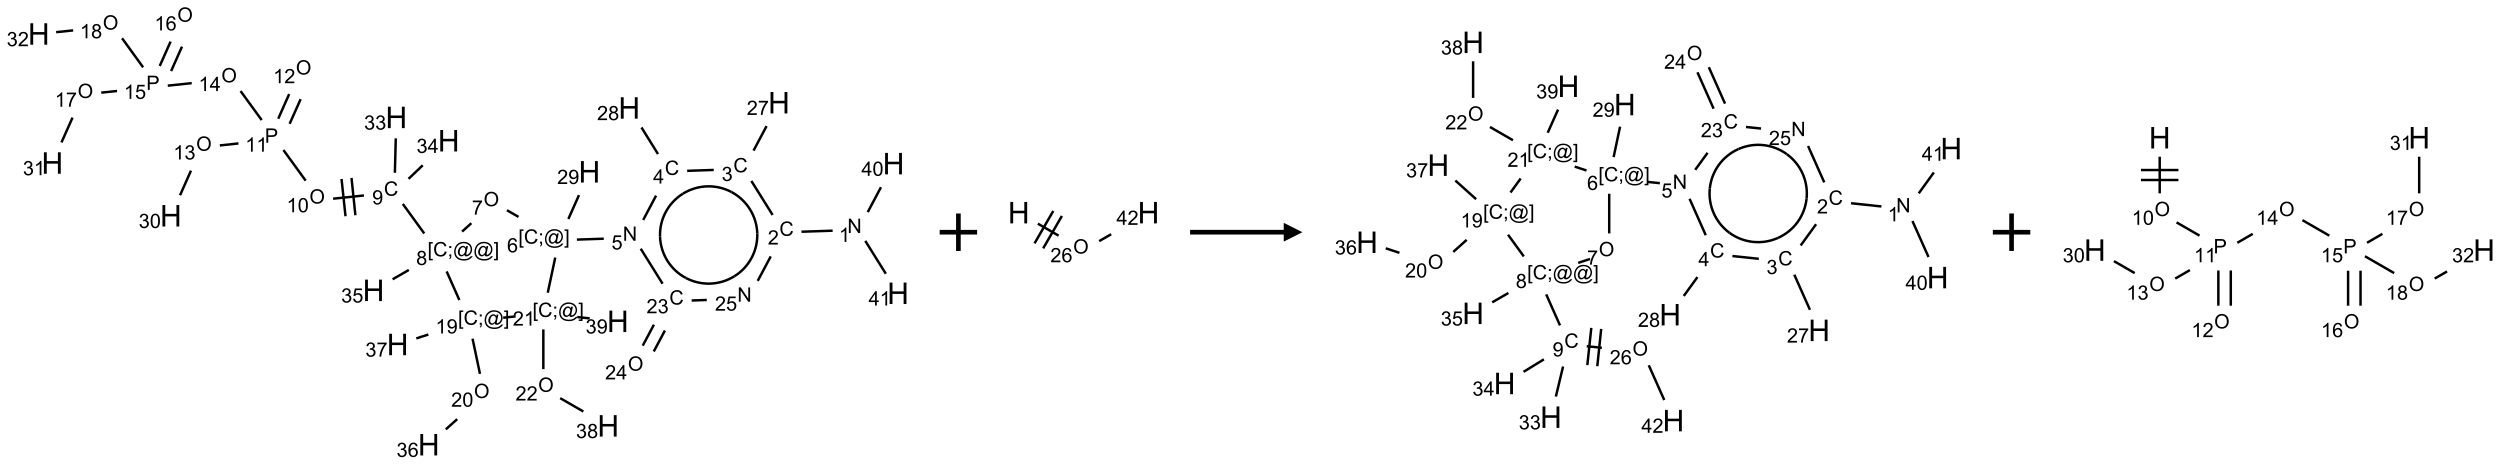 <?xml version="1.0" encoding="UTF-8"?>
<svg xmlns="http://www.w3.org/2000/svg" xmlns:xlink="http://www.w3.org/1999/xlink" width="1335" height="248" viewBox="0 0 1335 248">
<defs>
<g>
<g id="glyph-0-0">
<path d="M 1.332 0 L 1.332 -6.668 L 6.668 -6.668 L 6.668 0 Z M 1.5 -0.168 L 6.5 -0.168 L 6.5 -6.5 L 1.5 -6.5 Z M 1.5 -0.168 "/>
</g>
<g id="glyph-0-1">
<path d="M 0.812 0 L 0.812 -7.637 L 1.848 -7.637 L 5.859 -1.641 L 5.859 -7.637 L 6.828 -7.637 L 6.828 0 L 5.793 0 L 1.781 -6 L 1.781 0 Z M 0.812 0 "/>
</g>
<g id="glyph-0-2">
<path d="M 3.973 0 L 3.035 0 L 3.035 -5.973 C 2.809 -5.758 2.516 -5.543 2.148 -5.328 C 1.781 -5.113 1.453 -4.953 1.16 -4.844 L 1.16 -5.75 C 1.684 -5.996 2.145 -6.297 2.535 -6.645 C 2.93 -6.996 3.207 -7.336 3.371 -7.668 L 3.973 -7.668 Z M 3.973 0 "/>
</g>
<g id="glyph-0-3">
<path d="M 6.27 -2.676 L 7.281 -2.422 C 7.07 -1.594 6.688 -0.961 6.137 -0.523 C 5.586 -0.086 4.914 0.129 4.121 0.129 C 3.297 0.129 2.629 -0.039 2.113 -0.371 C 1.598 -0.707 1.203 -1.191 0.934 -1.828 C 0.664 -2.465 0.531 -3.145 0.531 -3.875 C 0.531 -4.672 0.684 -5.363 0.988 -5.957 C 1.293 -6.547 1.723 -6.996 2.285 -7.305 C 2.844 -7.613 3.461 -7.766 4.137 -7.766 C 4.898 -7.766 5.543 -7.57 6.062 -7.184 C 6.582 -6.793 6.945 -6.246 7.152 -5.543 L 6.156 -5.309 C 5.98 -5.863 5.723 -6.266 5.387 -6.52 C 5.051 -6.773 4.625 -6.902 4.113 -6.902 C 3.527 -6.902 3.039 -6.762 2.645 -6.48 C 2.25 -6.199 1.973 -5.82 1.812 -5.348 C 1.652 -4.871 1.574 -4.383 1.574 -3.879 C 1.574 -3.23 1.668 -2.664 1.855 -2.18 C 2.047 -1.695 2.34 -1.332 2.738 -1.094 C 3.137 -0.855 3.57 -0.734 4.035 -0.734 C 4.602 -0.734 5.082 -0.898 5.473 -1.223 C 5.867 -1.551 6.133 -2.035 6.27 -2.676 Z M 6.27 -2.676 "/>
</g>
<g id="glyph-0-4">
<path d="M 5.371 -0.902 L 5.371 0 L 0.324 0 C 0.316 -0.227 0.352 -0.441 0.434 -0.652 C 0.562 -0.996 0.766 -1.332 1.051 -1.668 C 1.332 -2 1.742 -2.387 2.277 -2.824 C 3.105 -3.504 3.668 -4.043 3.957 -4.441 C 4.25 -4.84 4.395 -5.215 4.395 -5.566 C 4.395 -5.938 4.262 -6.254 3.996 -6.508 C 3.73 -6.762 3.387 -6.891 2.957 -6.891 C 2.508 -6.891 2.145 -6.754 1.875 -6.484 C 1.605 -6.215 1.469 -5.84 1.465 -5.359 L 0.5 -5.457 C 0.566 -6.176 0.812 -6.727 1.246 -7.102 C 1.676 -7.477 2.254 -7.668 2.98 -7.668 C 3.711 -7.668 4.293 -7.465 4.719 -7.059 C 5.145 -6.652 5.359 -6.148 5.359 -5.547 C 5.359 -5.242 5.297 -4.941 5.172 -4.645 C 5.047 -4.352 4.84 -4.039 4.551 -3.715 C 4.262 -3.387 3.777 -2.938 3.105 -2.371 C 2.543 -1.898 2.18 -1.578 2.02 -1.41 C 1.859 -1.242 1.73 -1.07 1.625 -0.902 Z M 5.371 -0.902 "/>
</g>
<g id="glyph-0-5">
<path d="M 0.449 -2.016 L 1.387 -2.141 C 1.492 -1.609 1.676 -1.227 1.934 -0.992 C 2.191 -0.758 2.508 -0.641 2.879 -0.641 C 3.32 -0.641 3.695 -0.793 3.996 -1.098 C 4.301 -1.402 4.453 -1.781 4.453 -2.234 C 4.453 -2.664 4.312 -3.02 4.031 -3.301 C 3.75 -3.578 3.391 -3.719 2.957 -3.719 C 2.781 -3.719 2.562 -3.684 2.297 -3.613 L 2.402 -4.438 C 2.465 -4.43 2.516 -4.426 2.551 -4.426 C 2.949 -4.426 3.312 -4.531 3.629 -4.738 C 3.949 -4.949 4.109 -5.27 4.109 -5.703 C 4.109 -6.047 3.992 -6.332 3.762 -6.559 C 3.527 -6.785 3.227 -6.895 2.859 -6.895 C 2.496 -6.895 2.191 -6.781 1.949 -6.551 C 1.707 -6.324 1.547 -5.98 1.48 -5.52 L 0.543 -5.688 C 0.656 -6.316 0.918 -6.805 1.324 -7.148 C 1.73 -7.492 2.234 -7.668 2.84 -7.668 C 3.254 -7.668 3.641 -7.578 3.988 -7.398 C 4.34 -7.219 4.609 -6.977 4.793 -6.668 C 4.98 -6.359 5.074 -6.031 5.074 -5.684 C 5.074 -5.352 4.984 -5.051 4.809 -4.781 C 4.629 -4.512 4.367 -4.297 4.02 -4.137 C 4.473 -4.031 4.824 -3.816 5.074 -3.488 C 5.324 -3.16 5.449 -2.75 5.449 -2.254 C 5.449 -1.59 5.203 -1.023 4.719 -0.559 C 4.234 -0.098 3.617 0.137 2.875 0.137 C 2.203 0.137 1.648 -0.062 1.207 -0.465 C 0.762 -0.863 0.512 -1.379 0.449 -2.016 Z M 0.449 -2.016 "/>
</g>
<g id="glyph-0-6">
<path d="M 0.504 -6.637 L 0.504 -7.535 L 5.449 -7.535 L 5.449 -6.809 C 4.961 -6.289 4.48 -5.602 4.004 -4.746 C 3.527 -3.887 3.156 -3.004 2.895 -2.098 C 2.707 -1.461 2.59 -0.762 2.535 0 L 1.574 0 C 1.582 -0.602 1.703 -1.328 1.926 -2.176 C 2.152 -3.027 2.477 -3.848 2.898 -4.637 C 3.32 -5.426 3.77 -6.094 4.246 -6.637 Z M 0.504 -6.637 "/>
</g>
<g id="glyph-0-7">
<path d="M 3.449 0 L 3.449 -1.828 L 0.137 -1.828 L 0.137 -2.688 L 3.621 -7.637 L 4.387 -7.637 L 4.387 -2.688 L 5.418 -2.688 L 5.418 -1.828 L 4.387 -1.828 L 4.387 0 Z M 3.449 -2.688 L 3.449 -6.129 L 1.059 -2.688 Z M 3.449 -2.688 "/>
</g>
<g id="glyph-0-8">
<path d="M 1.887 -4.141 C 1.496 -4.281 1.207 -4.484 1.02 -4.75 C 0.832 -5.016 0.738 -5.328 0.738 -5.699 C 0.738 -6.254 0.938 -6.719 1.34 -7.098 C 1.738 -7.477 2.27 -7.668 2.934 -7.668 C 3.598 -7.668 4.137 -7.473 4.543 -7.086 C 4.949 -6.699 5.152 -6.227 5.152 -5.672 C 5.152 -5.316 5.059 -5.008 4.871 -4.746 C 4.688 -4.484 4.406 -4.281 4.027 -4.141 C 4.496 -3.988 4.852 -3.742 5.098 -3.402 C 5.34 -3.062 5.465 -2.656 5.465 -2.184 C 5.465 -1.531 5.234 -0.98 4.77 -0.535 C 4.309 -0.09 3.703 0.129 2.949 0.129 C 2.195 0.129 1.586 -0.094 1.125 -0.539 C 0.664 -0.984 0.434 -1.543 0.434 -2.207 C 0.434 -2.703 0.559 -3.121 0.809 -3.457 C 1.062 -3.793 1.422 -4.02 1.887 -4.141 Z M 1.699 -5.73 C 1.699 -5.367 1.812 -5.074 2.047 -4.844 C 2.281 -4.613 2.582 -4.5 2.953 -4.5 C 3.312 -4.5 3.609 -4.613 3.84 -4.84 C 4.07 -5.066 4.188 -5.348 4.188 -5.676 C 4.188 -6.02 4.07 -6.309 3.832 -6.543 C 3.594 -6.777 3.297 -6.895 2.941 -6.895 C 2.586 -6.895 2.289 -6.781 2.051 -6.551 C 1.816 -6.324 1.699 -6.047 1.699 -5.73 Z M 1.395 -2.203 C 1.395 -1.938 1.461 -1.676 1.586 -1.426 C 1.711 -1.176 1.902 -0.984 2.152 -0.848 C 2.402 -0.711 2.672 -0.641 2.957 -0.641 C 3.406 -0.641 3.777 -0.785 4.066 -1.074 C 4.359 -1.363 4.504 -1.727 4.504 -2.172 C 4.504 -2.625 4.355 -2.996 4.055 -3.293 C 3.754 -3.586 3.379 -3.734 2.926 -3.734 C 2.484 -3.734 2.121 -3.59 1.832 -3.297 C 1.543 -3.004 1.395 -2.641 1.395 -2.203 Z M 1.395 -2.203 "/>
</g>
<g id="glyph-0-9">
<path d="M 0.441 -2 L 1.426 -2.082 C 1.5 -1.605 1.668 -1.242 1.934 -1.004 C 2.199 -0.762 2.52 -0.641 2.895 -0.641 C 3.348 -0.641 3.73 -0.812 4.043 -1.152 C 4.355 -1.492 4.512 -1.941 4.512 -2.504 C 4.512 -3.039 4.359 -3.461 4.059 -3.77 C 3.758 -4.078 3.367 -4.234 2.879 -4.234 C 2.578 -4.234 2.305 -4.164 2.062 -4.027 C 1.82 -3.891 1.629 -3.715 1.488 -3.496 L 0.609 -3.609 L 1.348 -7.531 L 5.145 -7.531 L 5.145 -6.637 L 2.098 -6.637 L 1.688 -4.582 C 2.145 -4.902 2.625 -5.062 3.129 -5.062 C 3.797 -5.062 4.359 -4.832 4.816 -4.371 C 5.277 -3.91 5.504 -3.312 5.504 -2.59 C 5.504 -1.898 5.305 -1.301 4.902 -0.797 C 4.41 -0.18 3.742 0.129 2.895 0.129 C 2.199 0.129 1.633 -0.062 1.195 -0.453 C 0.758 -0.844 0.504 -1.359 0.441 -2 Z M 0.441 -2 "/>
</g>
<g id="glyph-0-10">
<path d="M 0.723 2.121 L 0.723 -7.637 L 2.793 -7.637 L 2.793 -6.859 L 1.66 -6.859 L 1.66 1.344 L 2.793 1.344 L 2.793 2.121 Z M 0.723 2.121 "/>
</g>
<g id="glyph-0-11">
<path d="M 0.949 -4.465 L 0.949 -5.531 L 2.016 -5.531 L 2.016 -4.465 Z M 0.949 0 L 0.949 -1.066 L 2.016 -1.066 L 2.016 0 C 2.016 0.391 1.945 0.711 1.809 0.949 C 1.668 1.191 1.449 1.379 1.145 1.512 L 0.887 1.109 C 1.082 1.023 1.23 0.895 1.324 0.727 C 1.418 0.559 1.469 0.316 1.48 0 Z M 0.949 0 "/>
</g>
<g id="glyph-0-12">
<path d="M 6.047 -0.848 C 5.82 -0.59 5.57 -0.379 5.289 -0.223 C 5.008 -0.062 4.73 0.016 4.449 0.016 C 4.141 0.016 3.84 -0.074 3.547 -0.254 C 3.254 -0.434 3.02 -0.715 2.836 -1.09 C 2.652 -1.465 2.562 -1.875 2.562 -2.324 C 2.562 -2.875 2.703 -3.43 2.988 -3.98 C 3.27 -4.535 3.621 -4.953 4.043 -5.23 C 4.461 -5.508 4.871 -5.645 5.266 -5.645 C 5.566 -5.645 5.855 -5.566 6.129 -5.41 C 6.402 -5.25 6.641 -5.012 6.84 -4.688 L 7.016 -5.496 L 7.949 -5.496 L 7.199 -2 C 7.094 -1.516 7.043 -1.246 7.043 -1.191 C 7.043 -1.098 7.078 -1.02 7.148 -0.949 C 7.219 -0.883 7.305 -0.848 7.406 -0.848 C 7.59 -0.848 7.832 -0.953 8.129 -1.168 C 8.527 -1.445 8.84 -1.816 9.07 -2.285 C 9.301 -2.75 9.418 -3.234 9.418 -3.73 C 9.418 -4.309 9.27 -4.852 8.973 -5.355 C 8.676 -5.859 8.23 -6.262 7.645 -6.562 C 7.055 -6.863 6.406 -7.016 5.691 -7.016 C 4.879 -7.016 4.137 -6.824 3.465 -6.445 C 2.793 -6.066 2.273 -5.52 1.902 -4.809 C 1.535 -4.098 1.348 -3.34 1.348 -2.527 C 1.348 -1.676 1.535 -0.941 1.902 -0.328 C 2.273 0.285 2.809 0.742 3.508 1.035 C 4.207 1.328 4.984 1.473 5.832 1.473 C 6.742 1.473 7.504 1.32 8.121 1.016 C 8.734 0.711 9.195 0.34 9.5 -0.098 L 10.441 -0.098 C 10.266 0.266 9.961 0.637 9.531 1.016 C 9.102 1.395 8.59 1.695 7.996 1.914 C 7.402 2.133 6.688 2.246 5.848 2.246 C 5.078 2.246 4.367 2.145 3.715 1.949 C 3.066 1.75 2.512 1.453 2.051 1.055 C 1.594 0.656 1.25 0.199 1.016 -0.316 C 0.723 -0.973 0.578 -1.684 0.578 -2.441 C 0.578 -3.289 0.75 -4.098 1.098 -4.863 C 1.523 -5.805 2.125 -6.527 2.902 -7.027 C 3.684 -7.527 4.629 -7.777 5.738 -7.777 C 6.602 -7.777 7.375 -7.602 8.059 -7.246 C 8.746 -6.895 9.285 -6.371 9.684 -5.672 C 10.02 -5.07 10.188 -4.418 10.188 -3.715 C 10.188 -2.707 9.832 -1.812 9.125 -1.031 C 8.492 -0.328 7.801 0.02 7.051 0.02 C 6.812 0.02 6.617 -0.016 6.473 -0.09 C 6.324 -0.16 6.215 -0.266 6.145 -0.402 C 6.102 -0.488 6.066 -0.637 6.047 -0.848 Z M 3.527 -2.262 C 3.527 -1.785 3.641 -1.414 3.863 -1.152 C 4.09 -0.887 4.348 -0.754 4.641 -0.754 C 4.836 -0.754 5.039 -0.812 5.254 -0.93 C 5.469 -1.047 5.676 -1.219 5.871 -1.449 C 6.066 -1.676 6.23 -1.969 6.355 -2.32 C 6.48 -2.672 6.543 -3.027 6.543 -3.379 C 6.543 -3.852 6.426 -4.219 6.191 -4.48 C 5.957 -4.738 5.672 -4.871 5.332 -4.871 C 5.109 -4.871 4.902 -4.812 4.707 -4.699 C 4.512 -4.586 4.32 -4.406 4.137 -4.156 C 3.953 -3.906 3.805 -3.602 3.691 -3.246 C 3.582 -2.887 3.527 -2.559 3.527 -2.262 Z M 3.527 -2.262 "/>
</g>
<g id="glyph-0-13">
<path d="M 2.27 2.121 L 0.203 2.121 L 0.203 1.344 L 1.332 1.344 L 1.332 -6.859 L 0.203 -6.859 L 0.203 -7.637 L 2.27 -7.637 Z M 2.27 2.121 "/>
</g>
<g id="glyph-0-14">
<path d="M 5.309 -5.766 L 4.375 -5.691 C 4.293 -6.059 4.172 -6.328 4.02 -6.496 C 3.766 -6.762 3.453 -6.895 3.082 -6.895 C 2.785 -6.895 2.523 -6.812 2.297 -6.645 C 2 -6.43 1.77 -6.117 1.598 -5.703 C 1.43 -5.289 1.34 -4.703 1.332 -3.938 C 1.559 -4.281 1.836 -4.535 2.16 -4.703 C 2.488 -4.871 2.828 -4.953 3.188 -4.953 C 3.812 -4.953 4.344 -4.723 4.785 -4.262 C 5.223 -3.801 5.441 -3.207 5.441 -2.48 C 5.441 -2 5.34 -1.555 5.133 -1.145 C 4.926 -0.73 4.641 -0.418 4.281 -0.199 C 3.922 0.02 3.512 0.129 3.051 0.129 C 2.27 0.129 1.633 -0.156 1.141 -0.73 C 0.648 -1.305 0.402 -2.254 0.402 -3.574 C 0.402 -5.051 0.672 -6.121 1.219 -6.793 C 1.695 -7.375 2.336 -7.668 3.141 -7.668 C 3.742 -7.668 4.234 -7.5 4.617 -7.16 C 5 -6.824 5.23 -6.359 5.309 -5.766 Z M 1.48 -2.473 C 1.48 -2.152 1.547 -1.844 1.684 -1.547 C 1.82 -1.25 2.016 -1.027 2.262 -0.871 C 2.508 -0.719 2.766 -0.641 3.035 -0.641 C 3.434 -0.641 3.773 -0.801 4.059 -1.121 C 4.344 -1.441 4.484 -1.875 4.484 -2.422 C 4.484 -2.949 4.344 -3.367 4.062 -3.668 C 3.781 -3.973 3.426 -4.125 3 -4.125 C 2.578 -4.125 2.219 -3.973 1.922 -3.668 C 1.625 -3.363 1.48 -2.969 1.48 -2.473 Z M 1.48 -2.473 "/>
</g>
<g id="glyph-0-15">
<path d="M 0.582 -1.766 L 1.484 -1.848 C 1.562 -1.426 1.707 -1.117 1.922 -0.926 C 2.137 -0.734 2.414 -0.641 2.75 -0.641 C 3.039 -0.641 3.289 -0.707 3.508 -0.84 C 3.727 -0.973 3.902 -1.148 4.043 -1.367 C 4.18 -1.586 4.297 -1.887 4.391 -2.262 C 4.484 -2.637 4.531 -3.016 4.531 -3.406 C 4.531 -3.449 4.531 -3.512 4.527 -3.594 C 4.34 -3.297 4.082 -3.055 3.758 -2.867 C 3.434 -2.68 3.082 -2.59 2.703 -2.59 C 2.07 -2.59 1.535 -2.816 1.098 -3.277 C 0.66 -3.734 0.441 -4.34 0.441 -5.09 C 0.441 -5.863 0.672 -6.484 1.129 -6.957 C 1.586 -7.43 2.156 -7.668 2.844 -7.668 C 3.34 -7.668 3.793 -7.531 4.207 -7.266 C 4.617 -7 4.93 -6.617 5.145 -6.121 C 5.355 -5.629 5.465 -4.91 5.465 -3.973 C 5.465 -2.996 5.359 -2.223 5.145 -1.645 C 4.934 -1.066 4.617 -0.625 4.199 -0.324 C 3.781 -0.02 3.293 0.129 2.73 0.129 C 2.133 0.129 1.645 -0.035 1.266 -0.367 C 0.887 -0.699 0.66 -1.164 0.582 -1.766 Z M 4.422 -5.137 C 4.422 -5.676 4.277 -6.102 3.992 -6.418 C 3.707 -6.734 3.359 -6.891 2.957 -6.891 C 2.543 -6.891 2.18 -6.719 1.871 -6.379 C 1.562 -6.039 1.406 -5.598 1.406 -5.059 C 1.406 -4.57 1.555 -4.176 1.848 -3.871 C 2.141 -3.566 2.5 -3.418 2.934 -3.418 C 3.367 -3.418 3.723 -3.57 4.004 -3.871 C 4.281 -4.176 4.422 -4.598 4.422 -5.137 Z M 4.422 -5.137 "/>
</g>
<g id="glyph-0-16">
<path d="M 0.516 -3.719 C 0.516 -4.984 0.855 -5.977 1.535 -6.695 C 2.215 -7.414 3.094 -7.77 4.172 -7.77 C 4.875 -7.77 5.512 -7.602 6.078 -7.266 C 6.645 -6.93 7.074 -6.461 7.371 -5.855 C 7.668 -5.254 7.816 -4.57 7.816 -3.809 C 7.816 -3.035 7.66 -2.34 7.348 -1.73 C 7.035 -1.117 6.594 -0.656 6.02 -0.34 C 5.449 -0.027 4.828 0.129 4.168 0.129 C 3.449 0.129 2.805 -0.043 2.238 -0.391 C 1.672 -0.738 1.246 -1.211 0.953 -1.812 C 0.66 -2.414 0.516 -3.047 0.516 -3.719 Z M 1.559 -3.703 C 1.559 -2.781 1.805 -2.059 2.301 -1.527 C 2.793 -1 3.414 -0.734 4.16 -0.734 C 4.922 -0.734 5.547 -1 6.039 -1.535 C 6.531 -2.07 6.777 -2.828 6.777 -3.812 C 6.777 -4.434 6.672 -4.977 6.461 -5.441 C 6.25 -5.902 5.945 -6.262 5.539 -6.52 C 5.133 -6.773 4.68 -6.902 4.176 -6.902 C 3.461 -6.902 2.848 -6.656 2.332 -6.164 C 1.816 -5.672 1.559 -4.852 1.559 -3.703 Z M 1.559 -3.703 "/>
</g>
<g id="glyph-0-17">
<path d="M 0.441 -3.766 C 0.441 -4.668 0.535 -5.395 0.723 -5.945 C 0.906 -6.496 1.184 -6.922 1.551 -7.219 C 1.918 -7.516 2.375 -7.668 2.934 -7.668 C 3.344 -7.668 3.703 -7.586 4.012 -7.418 C 4.32 -7.254 4.574 -7.016 4.777 -6.707 C 4.977 -6.395 5.137 -6.016 5.25 -5.57 C 5.363 -5.125 5.422 -4.523 5.422 -3.766 C 5.422 -2.871 5.328 -2.148 5.145 -1.598 C 4.961 -1.047 4.688 -0.621 4.32 -0.32 C 3.953 -0.02 3.492 0.129 2.934 0.129 C 2.195 0.129 1.617 -0.133 1.199 -0.66 C 0.695 -1.297 0.441 -2.332 0.441 -3.766 Z M 1.406 -3.766 C 1.406 -2.512 1.555 -1.68 1.848 -1.262 C 2.141 -0.848 2.5 -0.641 2.934 -0.641 C 3.363 -0.641 3.727 -0.848 4.02 -1.266 C 4.312 -1.684 4.457 -2.516 4.457 -3.766 C 4.457 -5.023 4.312 -5.859 4.02 -6.27 C 3.727 -6.684 3.359 -6.891 2.922 -6.891 C 2.492 -6.891 2.148 -6.707 1.891 -6.344 C 1.566 -5.879 1.406 -5.02 1.406 -3.766 Z M 1.406 -3.766 "/>
</g>
<g id="glyph-0-18">
<path d="M 0.824 0 L 0.824 -7.637 L 3.703 -7.637 C 4.211 -7.637 4.598 -7.609 4.863 -7.562 C 5.238 -7.5 5.555 -7.383 5.809 -7.207 C 6.062 -7.031 6.266 -6.785 6.418 -6.469 C 6.574 -6.152 6.652 -5.805 6.652 -5.426 C 6.652 -4.777 6.445 -4.227 6.031 -3.777 C 5.617 -3.328 4.871 -3.105 3.793 -3.105 L 1.832 -3.105 L 1.832 0 Z M 1.832 -4.004 L 3.809 -4.004 C 4.461 -4.004 4.922 -4.125 5.199 -4.371 C 5.473 -4.613 5.609 -4.953 5.609 -5.395 C 5.609 -5.715 5.527 -5.988 5.367 -6.215 C 5.207 -6.441 4.992 -6.594 4.73 -6.668 C 4.559 -6.711 4.246 -6.734 3.785 -6.734 L 1.832 -6.734 Z M 1.832 -4.004 "/>
</g>
<g id="glyph-1-0">
<path d="M 2 0 L 2 -10 L 10 -10 L 10 0 Z M 2.25 -0.25 L 9.75 -0.25 L 9.75 -9.75 L 2.25 -9.75 Z M 2.25 -0.25 "/>
</g>
<g id="glyph-1-1">
<path d="M 1.281 0 L 1.281 -11.453 L 2.797 -11.453 L 2.797 -6.75 L 8.75 -6.75 L 8.75 -11.453 L 10.266 -11.453 L 10.266 0 L 8.75 0 L 8.75 -5.398 L 2.797 -5.398 L 2.797 0 Z M 1.281 0 "/>
</g>
</g>
</defs>
<path fill="none" stroke-width="0.033" stroke-linecap="butt" stroke-linejoin="miter" stroke="rgb(0%, 0%, 0%)" stroke-opacity="1" stroke-miterlimit="10" d="M 10.598 2.835 L 10.182 2.849 " transform="matrix(40, 0, 0, 40, 20.703, 9.785)"/>
<path fill="none" stroke-width="0.033" stroke-linecap="butt" stroke-linejoin="miter" stroke="rgb(0%, 0%, 0%)" stroke-opacity="1" stroke-miterlimit="10" d="M 9.797 2.625 L 9.513 2.171 " transform="matrix(40, 0, 0, 40, 20.703, 9.785)"/>
<path fill="none" stroke-width="0.033" stroke-linecap="butt" stroke-linejoin="miter" stroke="rgb(0%, 0%, 0%)" stroke-opacity="1" stroke-miterlimit="10" d="M 9.542 1.766 L 9.716 1.439 " transform="matrix(40, 0, 0, 40, 20.703, 9.785)"/>
<path fill="none" stroke-width="0.033" stroke-linecap="butt" stroke-linejoin="miter" stroke="rgb(0%, 0%, 0%)" stroke-opacity="1" stroke-miterlimit="10" d="M 9.011 2.024 L 8.656 2.036 " transform="matrix(40, 0, 0, 40, 20.703, 9.785)"/>
<path fill="none" stroke-width="0.033" stroke-linecap="butt" stroke-linejoin="miter" stroke="rgb(0%, 0%, 0%)" stroke-opacity="1" stroke-miterlimit="10" d="M 8.267 1.812 L 8.046 1.457 " transform="matrix(40, 0, 0, 40, 20.703, 9.785)"/>
<path fill="none" stroke-width="0.033" stroke-linecap="butt" stroke-linejoin="miter" stroke="rgb(0%, 0%, 0%)" stroke-opacity="1" stroke-miterlimit="10" d="M 8.241 2.367 L 8.069 2.692 " transform="matrix(40, 0, 0, 40, 20.703, 9.785)"/>
<path fill="none" stroke-width="0.033" stroke-linecap="butt" stroke-linejoin="miter" stroke="rgb(0%, 0%, 0%)" stroke-opacity="1" stroke-miterlimit="10" d="M 7.543 2.942 L 7.184 2.954 " transform="matrix(40, 0, 0, 40, 20.703, 9.785)"/>
<path fill="none" stroke-width="0.033" stroke-linecap="butt" stroke-linejoin="miter" stroke="rgb(0%, 0%, 0%)" stroke-opacity="1" stroke-miterlimit="10" d="M 7.07 2.679 L 7.212 2.36 " transform="matrix(40, 0, 0, 40, 20.703, 9.785)"/>
<path fill="none" stroke-width="0.033" stroke-linecap="butt" stroke-linejoin="miter" stroke="rgb(0%, 0%, 0%)" stroke-opacity="1" stroke-miterlimit="10" d="M 6.405 2.651 L 6.25 2.562 " transform="matrix(40, 0, 0, 40, 20.703, 9.785)"/>
<path fill="none" stroke-width="0.033" stroke-linecap="butt" stroke-linejoin="miter" stroke="rgb(0%, 0%, 0%)" stroke-opacity="1" stroke-miterlimit="10" d="M 5.775 2.735 L 5.651 2.847 " transform="matrix(40, 0, 0, 40, 20.703, 9.785)"/>
<path fill="none" stroke-width="0.033" stroke-linecap="butt" stroke-linejoin="miter" stroke="rgb(0%, 0%, 0%)" stroke-opacity="1" stroke-miterlimit="10" d="M 5.146 2.872 L 4.86 2.478 " transform="matrix(40, 0, 0, 40, 20.703, 9.785)"/>
<path fill="none" stroke-width="0.033" stroke-linecap="butt" stroke-linejoin="miter" stroke="rgb(0%, 0%, 0%)" stroke-opacity="1" stroke-miterlimit="10" d="M 4.341 2.365 L 3.929 2.408 " transform="matrix(40, 0, 0, 40, 20.703, 9.785)"/>
<path fill="none" stroke-width="0.033" stroke-linecap="butt" stroke-linejoin="miter" stroke="rgb(0%, 0%, 0%)" stroke-opacity="1" stroke-miterlimit="10" d="M 4.042 2.145 L 4.095 2.642 " transform="matrix(40, 0, 0, 40, 20.703, 9.785)"/>
<path fill="none" stroke-width="0.033" stroke-linecap="butt" stroke-linejoin="miter" stroke="rgb(0%, 0%, 0%)" stroke-opacity="1" stroke-miterlimit="10" d="M 4.175 2.131 L 4.227 2.629 " transform="matrix(40, 0, 0, 40, 20.703, 9.785)"/>
<path fill="none" stroke-width="0.033" stroke-linecap="butt" stroke-linejoin="miter" stroke="rgb(0%, 0%, 0%)" stroke-opacity="1" stroke-miterlimit="10" d="M 3.563 2.167 L 3.266 1.758 " transform="matrix(40, 0, 0, 40, 20.703, 9.785)"/>
<path fill="none" stroke-width="0.033" stroke-linecap="butt" stroke-linejoin="miter" stroke="rgb(0%, 0%, 0%)" stroke-opacity="1" stroke-miterlimit="10" d="M 3.349 1.408 L 3.496 1.079 " transform="matrix(40, 0, 0, 40, 20.703, 9.785)"/>
<path fill="none" stroke-width="0.033" stroke-linecap="butt" stroke-linejoin="miter" stroke="rgb(0%, 0%, 0%)" stroke-opacity="1" stroke-miterlimit="10" d="M 3.197 1.34 L 3.343 1.011 " transform="matrix(40, 0, 0, 40, 20.703, 9.785)"/>
<path fill="none" stroke-width="0.033" stroke-linecap="butt" stroke-linejoin="miter" stroke="rgb(0%, 0%, 0%)" stroke-opacity="1" stroke-miterlimit="10" d="M 2.666 1.67 L 2.417 1.697 " transform="matrix(40, 0, 0, 40, 20.703, 9.785)"/>
<path fill="none" stroke-width="0.033" stroke-linecap="butt" stroke-linejoin="miter" stroke="rgb(0%, 0%, 0%)" stroke-opacity="1" stroke-miterlimit="10" d="M 2.032 2.033 L 1.886 2.362 " transform="matrix(40, 0, 0, 40, 20.703, 9.785)"/>
<path fill="none" stroke-width="0.033" stroke-linecap="butt" stroke-linejoin="miter" stroke="rgb(0%, 0%, 0%)" stroke-opacity="1" stroke-miterlimit="10" d="M 2.976 1.358 L 2.694 0.971 " transform="matrix(40, 0, 0, 40, 20.703, 9.785)"/>
<path fill="none" stroke-width="0.033" stroke-linecap="butt" stroke-linejoin="miter" stroke="rgb(0%, 0%, 0%)" stroke-opacity="1" stroke-miterlimit="10" d="M 2.042 0.865 L 1.722 0.899 " transform="matrix(40, 0, 0, 40, 20.703, 9.785)"/>
<path fill="none" stroke-width="0.033" stroke-linecap="butt" stroke-linejoin="miter" stroke="rgb(0%, 0%, 0%)" stroke-opacity="1" stroke-miterlimit="10" d="M 1.767 0.704 L 1.912 0.378 " transform="matrix(40, 0, 0, 40, 20.703, 9.785)"/>
<path fill="none" stroke-width="0.033" stroke-linecap="butt" stroke-linejoin="miter" stroke="rgb(0%, 0%, 0%)" stroke-opacity="1" stroke-miterlimit="10" d="M 1.615 0.636 L 1.76 0.31 " transform="matrix(40, 0, 0, 40, 20.703, 9.785)"/>
<path fill="none" stroke-width="0.033" stroke-linecap="butt" stroke-linejoin="miter" stroke="rgb(0%, 0%, 0%)" stroke-opacity="1" stroke-miterlimit="10" d="M 1.045 0.97 L 0.834 0.992 " transform="matrix(40, 0, 0, 40, 20.703, 9.785)"/>
<path fill="none" stroke-width="0.033" stroke-linecap="butt" stroke-linejoin="miter" stroke="rgb(0%, 0%, 0%)" stroke-opacity="1" stroke-miterlimit="10" d="M 0.451 1.325 L 0.303 1.657 " transform="matrix(40, 0, 0, 40, 20.703, 9.785)"/>
<path fill="none" stroke-width="0.033" stroke-linecap="butt" stroke-linejoin="miter" stroke="rgb(0%, 0%, 0%)" stroke-opacity="1" stroke-miterlimit="10" d="M 1.393 0.654 L 1.112 0.266 " transform="matrix(40, 0, 0, 40, 20.703, 9.785)"/>
<path fill="none" stroke-width="0.033" stroke-linecap="butt" stroke-linejoin="miter" stroke="rgb(0%, 0%, 0%)" stroke-opacity="1" stroke-miterlimit="10" d="M 0.459 0.161 L 0.232 0.185 " transform="matrix(40, 0, 0, 40, 20.703, 9.785)"/>
<path fill="none" stroke-width="0.033" stroke-linecap="butt" stroke-linejoin="miter" stroke="rgb(0%, 0%, 0%)" stroke-opacity="1" stroke-miterlimit="10" d="M 4.754 2.062 L 4.766 1.602 " transform="matrix(40, 0, 0, 40, 20.703, 9.785)"/>
<path fill="none" stroke-width="0.033" stroke-linecap="butt" stroke-linejoin="miter" stroke="rgb(0%, 0%, 0%)" stroke-opacity="1" stroke-miterlimit="10" d="M 4.936 2.143 L 5.126 1.962 " transform="matrix(40, 0, 0, 40, 20.703, 9.785)"/>
<path fill="none" stroke-width="0.033" stroke-linecap="butt" stroke-linejoin="miter" stroke="rgb(0%, 0%, 0%)" stroke-opacity="1" stroke-miterlimit="10" d="M 4.94 3.359 L 4.724 3.484 " transform="matrix(40, 0, 0, 40, 20.703, 9.785)"/>
<path fill="none" stroke-width="0.033" stroke-linecap="butt" stroke-linejoin="miter" stroke="rgb(0%, 0%, 0%)" stroke-opacity="1" stroke-miterlimit="10" d="M 5.445 3.379 L 5.615 3.761 " transform="matrix(40, 0, 0, 40, 20.703, 9.785)"/>
<path fill="none" stroke-width="0.033" stroke-linecap="butt" stroke-linejoin="miter" stroke="rgb(0%, 0%, 0%)" stroke-opacity="1" stroke-miterlimit="10" d="M 5.791 4.277 L 5.89 4.746 " transform="matrix(40, 0, 0, 40, 20.703, 9.785)"/>
<path fill="none" stroke-width="0.033" stroke-linecap="butt" stroke-linejoin="miter" stroke="rgb(0%, 0%, 0%)" stroke-opacity="1" stroke-miterlimit="10" d="M 5.586 5.351 L 5.434 5.487 " transform="matrix(40, 0, 0, 40, 20.703, 9.785)"/>
<path fill="none" stroke-width="0.033" stroke-linecap="butt" stroke-linejoin="miter" stroke="rgb(0%, 0%, 0%)" stroke-opacity="1" stroke-miterlimit="10" d="M 5.201 4.221 L 5.04 4.273 " transform="matrix(40, 0, 0, 40, 20.703, 9.785)"/>
<path fill="none" stroke-width="0.033" stroke-linecap="butt" stroke-linejoin="miter" stroke="rgb(0%, 0%, 0%)" stroke-opacity="1" stroke-miterlimit="10" d="M 6.2 3.997 L 6.366 3.979 " transform="matrix(40, 0, 0, 40, 20.703, 9.785)"/>
<path fill="none" stroke-width="0.033" stroke-linecap="butt" stroke-linejoin="miter" stroke="rgb(0%, 0%, 0%)" stroke-opacity="1" stroke-miterlimit="10" d="M 6.795 3.663 L 6.895 3.194 " transform="matrix(40, 0, 0, 40, 20.703, 9.785)"/>
<path fill="none" stroke-width="0.033" stroke-linecap="butt" stroke-linejoin="miter" stroke="rgb(0%, 0%, 0%)" stroke-opacity="1" stroke-miterlimit="10" d="M 6.736 4.153 L 6.736 4.683 " transform="matrix(40, 0, 0, 40, 20.703, 9.785)"/>
<path fill="none" stroke-width="0.033" stroke-linecap="butt" stroke-linejoin="miter" stroke="rgb(0%, 0%, 0%)" stroke-opacity="1" stroke-miterlimit="10" d="M 6.961 5.071 L 7.27 5.249 " transform="matrix(40, 0, 0, 40, 20.703, 9.785)"/>
<path fill="none" stroke-width="0.033" stroke-linecap="butt" stroke-linejoin="miter" stroke="rgb(0%, 0%, 0%)" stroke-opacity="1" stroke-miterlimit="10" d="M 7.189 3.988 L 7.355 4.006 " transform="matrix(40, 0, 0, 40, 20.703, 9.785)"/>
<path fill="none" stroke-width="0.033" stroke-linecap="butt" stroke-linejoin="miter" stroke="rgb(0%, 0%, 0%)" stroke-opacity="1" stroke-miterlimit="10" d="M 8.036 3.076 L 8.328 3.543 " transform="matrix(40, 0, 0, 40, 20.703, 9.785)"/>
<path fill="none" stroke-width="0.033" stroke-linecap="butt" stroke-linejoin="miter" stroke="rgb(0%, 0%, 0%)" stroke-opacity="1" stroke-miterlimit="10" d="M 8.212 4.09 L 8.063 4.37 " transform="matrix(40, 0, 0, 40, 20.703, 9.785)"/>
<path fill="none" stroke-width="0.033" stroke-linecap="butt" stroke-linejoin="miter" stroke="rgb(0%, 0%, 0%)" stroke-opacity="1" stroke-miterlimit="10" d="M 8.359 4.168 L 8.21 4.448 " transform="matrix(40, 0, 0, 40, 20.703, 9.785)"/>
<path fill="none" stroke-width="0.033" stroke-linecap="butt" stroke-linejoin="miter" stroke="rgb(0%, 0%, 0%)" stroke-opacity="1" stroke-miterlimit="10" d="M 8.716 3.767 L 8.918 3.76 " transform="matrix(40, 0, 0, 40, 20.703, 9.785)"/>
<path fill="none" stroke-width="0.033" stroke-linecap="butt" stroke-linejoin="miter" stroke="rgb(0%, 0%, 0%)" stroke-opacity="1" stroke-miterlimit="10" d="M 9.598 3.505 L 9.772 3.178 " transform="matrix(40, 0, 0, 40, 20.703, 9.785)"/>
<path fill="none" stroke-width="0.033" stroke-linecap="butt" stroke-linejoin="miter" stroke="rgb(0%, 0%, 0%)" stroke-opacity="1" stroke-miterlimit="10" d="M 11.067 2.587 L 11.243 2.255 " transform="matrix(40, 0, 0, 40, 20.703, 9.785)"/>
<path fill="none" stroke-width="0.033" stroke-linecap="butt" stroke-linejoin="miter" stroke="rgb(0%, 0%, 0%)" stroke-opacity="1" stroke-miterlimit="10" d="M 11.034 2.971 L 11.308 3.41 " transform="matrix(40, 0, 0, 40, 20.703, 9.785)"/>
<path fill="none" stroke-width="0.033" stroke-linecap="butt" stroke-linejoin="miter" stroke="rgb(0%, 0%, 0%)" stroke-opacity="1" stroke-miterlimit="10" d="M 9.248 2.319 C 9.452 2.428 9.584 2.638 9.592 2.87 " transform="matrix(40, 0, 0, 40, 20.703, 9.785)"/>
<path fill="none" stroke-width="0.033" stroke-linecap="butt" stroke-linejoin="miter" stroke="rgb(0%, 0%, 0%)" stroke-opacity="1" stroke-miterlimit="10" d="M 8.598 2.342 C 8.795 2.219 9.043 2.21 9.248 2.319 " transform="matrix(40, 0, 0, 40, 20.703, 9.785)"/>
<path fill="none" stroke-width="0.033" stroke-linecap="butt" stroke-linejoin="miter" stroke="rgb(0%, 0%, 0%)" stroke-opacity="1" stroke-miterlimit="10" d="M 8.294 2.915 C 8.285 2.683 8.402 2.465 8.598 2.342 " transform="matrix(40, 0, 0, 40, 20.703, 9.785)"/>
<path fill="none" stroke-width="0.033" stroke-linecap="butt" stroke-linejoin="miter" stroke="rgb(0%, 0%, 0%)" stroke-opacity="1" stroke-miterlimit="10" d="M 8.638 3.466 C 8.433 3.357 8.302 3.147 8.294 2.915 " transform="matrix(40, 0, 0, 40, 20.703, 9.785)"/>
<path fill="none" stroke-width="0.033" stroke-linecap="butt" stroke-linejoin="miter" stroke="rgb(0%, 0%, 0%)" stroke-opacity="1" stroke-miterlimit="10" d="M 9.287 3.443 C 9.09 3.566 8.843 3.575 8.638 3.466 " transform="matrix(40, 0, 0, 40, 20.703, 9.785)"/>
<path fill="none" stroke-width="0.033" stroke-linecap="butt" stroke-linejoin="miter" stroke="rgb(0%, 0%, 0%)" stroke-opacity="1" stroke-miterlimit="10" d="M 9.592 2.87 C 9.6 3.102 9.484 3.321 9.287 3.443 " transform="matrix(40, 0, 0, 40, 20.703, 9.785)"/>
<g fill="rgb(0%, 0%, 0%)" fill-opacity="1">
<use xlink:href="#glyph-0-1" x="452.488" y="124.41"/>
</g>
<g fill="rgb(0%, 0%, 0%)" fill-opacity="1">
<use xlink:href="#glyph-0-2" x="447.988" y="129.18"/>
</g>
<g fill="rgb(0%, 0%, 0%)" fill-opacity="1">
<use xlink:href="#glyph-0-3" x="416.168" y="125.938"/>
</g>
<g fill="rgb(0%, 0%, 0%)" fill-opacity="1">
<use xlink:href="#glyph-0-4" x="409.996" y="130.574"/>
</g>
<g fill="rgb(0%, 0%, 0%)" fill-opacity="1">
<use xlink:href="#glyph-0-3" x="391.594" y="92.016"/>
</g>
<g fill="rgb(0%, 0%, 0%)" fill-opacity="1">
<use xlink:href="#glyph-0-5" x="385.344" y="96.652"/>
</g>
<g fill="rgb(0%, 0%, 0%)" fill-opacity="1">
<use xlink:href="#glyph-1-1" x="410.195" y="60.582"/>
</g>
<g fill="rgb(0%, 0%, 0%)" fill-opacity="1">
<use xlink:href="#glyph-0-4" x="398.762" y="61.375"/>
<use xlink:href="#glyph-0-6" x="404.694" y="61.375"/>
</g>
<g fill="rgb(0%, 0%, 0%)" fill-opacity="1">
<use xlink:href="#glyph-0-3" x="354.996" y="93.414"/>
</g>
<g fill="rgb(0%, 0%, 0%)" fill-opacity="1">
<use xlink:href="#glyph-0-7" x="348.773" y="98.016"/>
</g>
<g fill="rgb(0%, 0%, 0%)" fill-opacity="1">
<use xlink:href="#glyph-1-1" x="330.242" y="63.375"/>
</g>
<g fill="rgb(0%, 0%, 0%)" fill-opacity="1">
<use xlink:href="#glyph-0-4" x="318.797" y="64.164"/>
<use xlink:href="#glyph-0-8" x="324.729" y="64.164"/>
</g>
<g fill="rgb(0%, 0%, 0%)" fill-opacity="1">
<use xlink:href="#glyph-0-1" x="332.559" y="128.598"/>
</g>
<g fill="rgb(0%, 0%, 0%)" fill-opacity="1">
<use xlink:href="#glyph-0-9" x="326.531" y="133.234"/>
</g>
<g fill="rgb(0%, 0%, 0%)" fill-opacity="1">
<use xlink:href="#glyph-0-10" x="276.789" y="130.133"/>
<use xlink:href="#glyph-0-3" x="279.753" y="130.133"/>
<use xlink:href="#glyph-0-11" x="287.456" y="130.133"/>
<use xlink:href="#glyph-0-12" x="290.419" y="130.133"/>
<use xlink:href="#glyph-0-13" x="301.247" y="130.133"/>
</g>
<g fill="rgb(0%, 0%, 0%)" fill-opacity="1">
<use xlink:href="#glyph-0-14" x="270.738" y="134.762"/>
</g>
<g fill="rgb(0%, 0%, 0%)" fill-opacity="1">
<use xlink:href="#glyph-1-1" x="308.957" y="97.469"/>
</g>
<g fill="rgb(0%, 0%, 0%)" fill-opacity="1">
<use xlink:href="#glyph-0-4" x="297.508" y="98.258"/>
<use xlink:href="#glyph-0-15" x="303.44" y="98.258"/>
</g>
<g fill="rgb(0%, 0%, 0%)" fill-opacity="1">
<use xlink:href="#glyph-0-16" x="258.238" y="110.129"/>
</g>
<g fill="rgb(0%, 0%, 0%)" fill-opacity="1">
<use xlink:href="#glyph-0-6" x="251.973" y="114.633"/>
</g>
<g fill="rgb(0%, 0%, 0%)" fill-opacity="1">
<use xlink:href="#glyph-0-10" x="228.305" y="136.898"/>
<use xlink:href="#glyph-0-3" x="231.268" y="136.898"/>
<use xlink:href="#glyph-0-11" x="238.971" y="136.898"/>
<use xlink:href="#glyph-0-12" x="241.935" y="136.898"/>
<use xlink:href="#glyph-0-12" x="252.763" y="136.898"/>
<use xlink:href="#glyph-0-13" x="263.591" y="136.898"/>
</g>
<g fill="rgb(0%, 0%, 0%)" fill-opacity="1">
<use xlink:href="#glyph-0-8" x="222.23" y="141.527"/>
</g>
<g fill="rgb(0%, 0%, 0%)" fill-opacity="1">
<use xlink:href="#glyph-0-3" x="204.988" y="104.531"/>
</g>
<g fill="rgb(0%, 0%, 0%)" fill-opacity="1">
<use xlink:href="#glyph-0-15" x="198.719" y="109.168"/>
</g>
<g fill="rgb(0%, 0%, 0%)" fill-opacity="1">
<use xlink:href="#glyph-0-16" x="165.223" y="108.715"/>
</g>
<g fill="rgb(0%, 0%, 0%)" fill-opacity="1">
<use xlink:href="#glyph-0-2" x="153.047" y="113.348"/>
<use xlink:href="#glyph-0-17" x="158.979" y="113.348"/>
</g>
<g fill="rgb(0%, 0%, 0%)" fill-opacity="1">
<use xlink:href="#glyph-0-18" x="141.402" y="76.219"/>
</g>
<g fill="rgb(0%, 0%, 0%)" fill-opacity="1">
<use xlink:href="#glyph-0-2" x="130.984" y="80.988"/>
<use xlink:href="#glyph-0-2" x="136.917" y="80.988"/>
</g>
<g fill="rgb(0%, 0%, 0%)" fill-opacity="1">
<use xlink:href="#glyph-0-16" x="157.98" y="39.812"/>
</g>
<g fill="rgb(0%, 0%, 0%)" fill-opacity="1">
<use xlink:href="#glyph-0-2" x="145.859" y="44.445"/>
<use xlink:href="#glyph-0-4" x="151.792" y="44.445"/>
</g>
<g fill="rgb(0%, 0%, 0%)" fill-opacity="1">
<use xlink:href="#glyph-0-16" x="104.754" y="80.535"/>
</g>
<g fill="rgb(0%, 0%, 0%)" fill-opacity="1">
<use xlink:href="#glyph-0-2" x="92.551" y="85.168"/>
<use xlink:href="#glyph-0-5" x="98.483" y="85.168"/>
</g>
<g fill="rgb(0%, 0%, 0%)" fill-opacity="1">
<use xlink:href="#glyph-1-1" x="85.465" y="120.957"/>
</g>
<g fill="rgb(0%, 0%, 0%)" fill-opacity="1">
<use xlink:href="#glyph-0-5" x="74.059" y="121.75"/>
<use xlink:href="#glyph-0-17" x="79.991" y="121.75"/>
</g>
<g fill="rgb(0%, 0%, 0%)" fill-opacity="1">
<use xlink:href="#glyph-0-16" x="118.199" y="43.996"/>
</g>
<g fill="rgb(0%, 0%, 0%)" fill-opacity="1">
<use xlink:href="#glyph-0-2" x="106.031" y="48.625"/>
<use xlink:href="#glyph-0-7" x="111.964" y="48.625"/>
</g>
<g fill="rgb(0%, 0%, 0%)" fill-opacity="1">
<use xlink:href="#glyph-0-18" x="78.109" y="48.039"/>
</g>
<g fill="rgb(0%, 0%, 0%)" fill-opacity="1">
<use xlink:href="#glyph-0-2" x="66.16" y="52.809"/>
<use xlink:href="#glyph-0-9" x="72.092" y="52.809"/>
</g>
<g fill="rgb(0%, 0%, 0%)" fill-opacity="1">
<use xlink:href="#glyph-0-16" x="94.688" y="11.633"/>
</g>
<g fill="rgb(0%, 0%, 0%)" fill-opacity="1">
<use xlink:href="#glyph-0-2" x="82.492" y="16.266"/>
<use xlink:href="#glyph-0-14" x="88.424" y="16.266"/>
</g>
<g fill="rgb(0%, 0%, 0%)" fill-opacity="1">
<use xlink:href="#glyph-0-16" x="41.461" y="52.355"/>
</g>
<g fill="rgb(0%, 0%, 0%)" fill-opacity="1">
<use xlink:href="#glyph-0-2" x="29.262" y="56.988"/>
<use xlink:href="#glyph-0-6" x="35.194" y="56.988"/>
</g>
<g fill="rgb(0%, 0%, 0%)" fill-opacity="1">
<use xlink:href="#glyph-1-1" x="22.172" y="92.777"/>
</g>
<g fill="rgb(0%, 0%, 0%)" fill-opacity="1">
<use xlink:href="#glyph-0-5" x="12.215" y="93.57"/>
<use xlink:href="#glyph-0-2" x="18.147" y="93.57"/>
</g>
<g fill="rgb(0%, 0%, 0%)" fill-opacity="1">
<use xlink:href="#glyph-0-16" x="54.906" y="15.816"/>
</g>
<g fill="rgb(0%, 0%, 0%)" fill-opacity="1">
<use xlink:href="#glyph-0-2" x="42.691" y="20.445"/>
<use xlink:href="#glyph-0-8" x="48.624" y="20.445"/>
</g>
<g fill="rgb(0%, 0%, 0%)" fill-opacity="1">
<use xlink:href="#glyph-1-1" x="14.93" y="23.875"/>
</g>
<g fill="rgb(0%, 0%, 0%)" fill-opacity="1">
<use xlink:href="#glyph-0-5" x="3.574" y="24.668"/>
<use xlink:href="#glyph-0-4" x="9.507" y="24.668"/>
</g>
<g fill="rgb(0%, 0%, 0%)" fill-opacity="1">
<use xlink:href="#glyph-1-1" x="205.855" y="68.426"/>
</g>
<g fill="rgb(0%, 0%, 0%)" fill-opacity="1">
<use xlink:href="#glyph-0-5" x="194.422" y="69.219"/>
<use xlink:href="#glyph-0-5" x="200.354" y="69.219"/>
</g>
<g fill="rgb(0%, 0%, 0%)" fill-opacity="1">
<use xlink:href="#glyph-1-1" x="233.824" y="80.879"/>
</g>
<g fill="rgb(0%, 0%, 0%)" fill-opacity="1">
<use xlink:href="#glyph-0-5" x="222.422" y="81.672"/>
<use xlink:href="#glyph-0-7" x="228.354" y="81.672"/>
</g>
<g fill="rgb(0%, 0%, 0%)" fill-opacity="1">
<use xlink:href="#glyph-1-1" x="193.68" y="160.773"/>
</g>
<g fill="rgb(0%, 0%, 0%)" fill-opacity="1">
<use xlink:href="#glyph-0-5" x="182.188" y="161.566"/>
<use xlink:href="#glyph-0-9" x="188.12" y="161.566"/>
</g>
<g fill="rgb(0%, 0%, 0%)" fill-opacity="1">
<use xlink:href="#glyph-0-10" x="244.574" y="173.441"/>
<use xlink:href="#glyph-0-3" x="247.538" y="173.441"/>
<use xlink:href="#glyph-0-11" x="255.241" y="173.441"/>
<use xlink:href="#glyph-0-12" x="258.204" y="173.441"/>
<use xlink:href="#glyph-0-13" x="269.033" y="173.441"/>
</g>
<g fill="rgb(0%, 0%, 0%)" fill-opacity="1">
<use xlink:href="#glyph-0-2" x="232.566" y="178.07"/>
<use xlink:href="#glyph-0-15" x="238.499" y="178.07"/>
</g>
<g fill="rgb(0%, 0%, 0%)" fill-opacity="1">
<use xlink:href="#glyph-0-16" x="253.102" y="212.562"/>
</g>
<g fill="rgb(0%, 0%, 0%)" fill-opacity="1">
<use xlink:href="#glyph-0-4" x="240.93" y="217.195"/>
<use xlink:href="#glyph-0-17" x="246.862" y="217.195"/>
</g>
<g fill="rgb(0%, 0%, 0%)" fill-opacity="1">
<use xlink:href="#glyph-1-1" x="223.18" y="243.207"/>
</g>
<g fill="rgb(0%, 0%, 0%)" fill-opacity="1">
<use xlink:href="#glyph-0-5" x="211.75" y="244"/>
<use xlink:href="#glyph-0-14" x="217.682" y="244"/>
</g>
<g fill="rgb(0%, 0%, 0%)" fill-opacity="1">
<use xlink:href="#glyph-1-1" x="206.547" y="189.676"/>
</g>
<g fill="rgb(0%, 0%, 0%)" fill-opacity="1">
<use xlink:href="#glyph-0-5" x="195.113" y="190.469"/>
<use xlink:href="#glyph-0-6" x="201.046" y="190.469"/>
</g>
<g fill="rgb(0%, 0%, 0%)" fill-opacity="1">
<use xlink:href="#glyph-0-10" x="284.355" y="169.262"/>
<use xlink:href="#glyph-0-3" x="287.319" y="169.262"/>
<use xlink:href="#glyph-0-11" x="295.022" y="169.262"/>
<use xlink:href="#glyph-0-12" x="297.986" y="169.262"/>
<use xlink:href="#glyph-0-13" x="308.814" y="169.262"/>
</g>
<g fill="rgb(0%, 0%, 0%)" fill-opacity="1">
<use xlink:href="#glyph-0-4" x="273.84" y="173.887"/>
<use xlink:href="#glyph-0-2" x="279.772" y="173.887"/>
</g>
<g fill="rgb(0%, 0%, 0%)" fill-opacity="1">
<use xlink:href="#glyph-0-16" x="287.387" y="209.258"/>
</g>
<g fill="rgb(0%, 0%, 0%)" fill-opacity="1">
<use xlink:href="#glyph-0-4" x="275.27" y="213.887"/>
<use xlink:href="#glyph-0-4" x="281.202" y="213.887"/>
</g>
<g fill="rgb(0%, 0%, 0%)" fill-opacity="1">
<use xlink:href="#glyph-1-1" x="319.012" y="233.137"/>
</g>
<g fill="rgb(0%, 0%, 0%)" fill-opacity="1">
<use xlink:href="#glyph-0-5" x="307.562" y="233.926"/>
<use xlink:href="#glyph-0-8" x="313.495" y="233.926"/>
</g>
<g fill="rgb(0%, 0%, 0%)" fill-opacity="1">
<use xlink:href="#glyph-1-1" x="324.148" y="177.316"/>
</g>
<g fill="rgb(0%, 0%, 0%)" fill-opacity="1">
<use xlink:href="#glyph-0-5" x="312.699" y="178.109"/>
<use xlink:href="#glyph-0-15" x="318.632" y="178.109"/>
</g>
<g fill="rgb(0%, 0%, 0%)" fill-opacity="1">
<use xlink:href="#glyph-0-3" x="357.414" y="162.652"/>
</g>
<g fill="rgb(0%, 0%, 0%)" fill-opacity="1">
<use xlink:href="#glyph-0-4" x="345.23" y="167.289"/>
<use xlink:href="#glyph-0-5" x="351.163" y="167.289"/>
</g>
<g fill="rgb(0%, 0%, 0%)" fill-opacity="1">
<use xlink:href="#glyph-0-16" x="335.273" y="197.973"/>
</g>
<g fill="rgb(0%, 0%, 0%)" fill-opacity="1">
<use xlink:href="#glyph-0-4" x="323.109" y="202.605"/>
<use xlink:href="#glyph-0-7" x="329.042" y="202.605"/>
</g>
<g fill="rgb(0%, 0%, 0%)" fill-opacity="1">
<use xlink:href="#glyph-0-1" x="393.73" y="161.125"/>
</g>
<g fill="rgb(0%, 0%, 0%)" fill-opacity="1">
<use xlink:href="#glyph-0-4" x="381.773" y="165.891"/>
<use xlink:href="#glyph-0-9" x="387.706" y="165.891"/>
</g>
<g fill="rgb(0%, 0%, 0%)" fill-opacity="1">
<use xlink:href="#glyph-1-1" x="471.367" y="93.105"/>
</g>
<g fill="rgb(0%, 0%, 0%)" fill-opacity="1">
<use xlink:href="#glyph-0-7" x="459.961" y="93.898"/>
<use xlink:href="#glyph-0-17" x="465.893" y="93.898"/>
</g>
<g fill="rgb(0%, 0%, 0%)" fill-opacity="1">
<use xlink:href="#glyph-1-1" x="473.785" y="162.348"/>
</g>
<g fill="rgb(0%, 0%, 0%)" fill-opacity="1">
<use xlink:href="#glyph-0-7" x="463.824" y="163.141"/>
<use xlink:href="#glyph-0-2" x="469.757" y="163.141"/>
</g>
<path fill="none" stroke-width="0.062" stroke-linecap="butt" stroke-linejoin="miter" stroke="rgb(0%, 0%, 0%)" stroke-opacity="1" stroke-miterlimit="10" d="M 0 0 L 0.5 0 M 0.25 -0.25 L 0.25 0.25 " transform="matrix(40, 0, 0, 40, 501.781, 124)"/>
<path fill="none" stroke-width="0.033" stroke-linecap="butt" stroke-linejoin="miter" stroke="rgb(0%, 0%, 0%)" stroke-opacity="1" stroke-miterlimit="10" d="M 0.255 0.147 L 0.532 0.307 " transform="matrix(40, 0, 0, 40, 544.008, 113.559)"/>
<path fill="none" stroke-width="0.033" stroke-linecap="butt" stroke-linejoin="miter" stroke="rgb(0%, 0%, 0%)" stroke-opacity="1" stroke-miterlimit="10" d="M 0.326 0.477 L 0.576 0.044 " transform="matrix(40, 0, 0, 40, 544.008, 113.559)"/>
<path fill="none" stroke-width="0.033" stroke-linecap="butt" stroke-linejoin="miter" stroke="rgb(0%, 0%, 0%)" stroke-opacity="1" stroke-miterlimit="10" d="M 0.211 0.41 L 0.461 -0.023 " transform="matrix(40, 0, 0, 40, 544.008, 113.559)"/>
<path fill="none" stroke-width="0.033" stroke-linecap="butt" stroke-linejoin="miter" stroke="rgb(0%, 0%, 0%)" stroke-opacity="1" stroke-miterlimit="10" d="M 1.073 0.38 L 1.234 0.288 " transform="matrix(40, 0, 0, 40, 544.008, 113.559)"/>
<g fill="rgb(0%, 0%, 0%)" fill-opacity="1">
<use xlink:href="#glyph-1-1" x="538.234" y="119.285"/>
</g>
<g fill="rgb(0%, 0%, 0%)" fill-opacity="1">
<use xlink:href="#glyph-0-16" x="573.07" y="135.406"/>
</g>
<g fill="rgb(0%, 0%, 0%)" fill-opacity="1">
<use xlink:href="#glyph-0-4" x="560.879" y="140.039"/>
<use xlink:href="#glyph-0-14" x="566.811" y="140.039"/>
</g>
<g fill="rgb(0%, 0%, 0%)" fill-opacity="1">
<use xlink:href="#glyph-1-1" x="607.516" y="119.285"/>
</g>
<g fill="rgb(0%, 0%, 0%)" fill-opacity="1">
<use xlink:href="#glyph-0-7" x="596.16" y="120.078"/>
<use xlink:href="#glyph-0-4" x="602.092" y="120.078"/>
</g>
<path fill-rule="nonzero" fill="rgb(0%, 0%, 0%)" fill-opacity="1" d="M 635.512 125.25 L 685.512 125.25 L 685.512 129 L 695.512 124 L 685.512 119 L 685.512 122.75 L 635.512 122.75 "/>
<path fill="none" stroke-width="0.033" stroke-linecap="butt" stroke-linejoin="miter" stroke="rgb(0%, 0%, 0%)" stroke-opacity="1" stroke-miterlimit="10" d="M 6.867 2.191 L 6.461 2.148 " transform="matrix(40, 0, 0, 40, 729.996, 22.609)"/>
<path fill="none" stroke-width="0.033" stroke-linecap="butt" stroke-linejoin="miter" stroke="rgb(0%, 0%, 0%)" stroke-opacity="1" stroke-miterlimit="10" d="M 5.995 2.428 L 5.789 2.712 " transform="matrix(40, 0, 0, 40, 729.996, 22.609)"/>
<path fill="none" stroke-width="0.033" stroke-linecap="butt" stroke-linejoin="miter" stroke="rgb(0%, 0%, 0%)" stroke-opacity="1" stroke-miterlimit="10" d="M 5.704 3.102 L 5.913 3.571 " transform="matrix(40, 0, 0, 40, 729.996, 22.609)"/>
<path fill="none" stroke-width="0.033" stroke-linecap="butt" stroke-linejoin="miter" stroke="rgb(0%, 0%, 0%)" stroke-opacity="1" stroke-miterlimit="10" d="M 5.23 2.89 L 4.878 2.853 " transform="matrix(40, 0, 0, 40, 729.996, 22.609)"/>
<path fill="none" stroke-width="0.033" stroke-linecap="butt" stroke-linejoin="miter" stroke="rgb(0%, 0%, 0%)" stroke-opacity="1" stroke-miterlimit="10" d="M 4.411 3.134 L 4.228 3.386 " transform="matrix(40, 0, 0, 40, 729.996, 22.609)"/>
<path fill="none" stroke-width="0.033" stroke-linecap="butt" stroke-linejoin="miter" stroke="rgb(0%, 0%, 0%)" stroke-opacity="1" stroke-miterlimit="10" d="M 4.522 2.575 L 4.306 2.089 " transform="matrix(40, 0, 0, 40, 729.996, 22.609)"/>
<path fill="none" stroke-width="0.033" stroke-linecap="butt" stroke-linejoin="miter" stroke="rgb(0%, 0%, 0%)" stroke-opacity="1" stroke-miterlimit="10" d="M 3.909 1.88 L 3.744 1.863 " transform="matrix(40, 0, 0, 40, 729.996, 22.609)"/>
<path fill="none" stroke-width="0.033" stroke-linecap="butt" stroke-linejoin="miter" stroke="rgb(0%, 0%, 0%)" stroke-opacity="1" stroke-miterlimit="10" d="M 3.292 1.532 L 3.378 1.126 " transform="matrix(40, 0, 0, 40, 729.996, 22.609)"/>
<path fill="none" stroke-width="0.033" stroke-linecap="butt" stroke-linejoin="miter" stroke="rgb(0%, 0%, 0%)" stroke-opacity="1" stroke-miterlimit="10" d="M 3.233 2.021 L 3.233 2.551 " transform="matrix(40, 0, 0, 40, 729.996, 22.609)"/>
<path fill="none" stroke-width="0.033" stroke-linecap="butt" stroke-linejoin="miter" stroke="rgb(0%, 0%, 0%)" stroke-opacity="1" stroke-miterlimit="10" d="M 2.977 2.892 L 2.819 2.944 " transform="matrix(40, 0, 0, 40, 729.996, 22.609)"/>
<path fill="none" stroke-width="0.033" stroke-linecap="butt" stroke-linejoin="miter" stroke="rgb(0%, 0%, 0%)" stroke-opacity="1" stroke-miterlimit="10" d="M 2.392 3.365 L 2.576 3.779 " transform="matrix(40, 0, 0, 40, 729.996, 22.609)"/>
<path fill="none" stroke-width="0.033" stroke-linecap="butt" stroke-linejoin="miter" stroke="rgb(0%, 0%, 0%)" stroke-opacity="1" stroke-miterlimit="10" d="M 2.933 4.057 L 3.135 4.078 " transform="matrix(40, 0, 0, 40, 729.996, 22.609)"/>
<path fill="none" stroke-width="0.033" stroke-linecap="butt" stroke-linejoin="miter" stroke="rgb(0%, 0%, 0%)" stroke-opacity="1" stroke-miterlimit="10" d="M 3.074 4.323 L 3.126 3.826 " transform="matrix(40, 0, 0, 40, 729.996, 22.609)"/>
<path fill="none" stroke-width="0.033" stroke-linecap="butt" stroke-linejoin="miter" stroke="rgb(0%, 0%, 0%)" stroke-opacity="1" stroke-miterlimit="10" d="M 2.941 4.309 L 2.994 3.812 " transform="matrix(40, 0, 0, 40, 729.996, 22.609)"/>
<path fill="none" stroke-width="0.033" stroke-linecap="butt" stroke-linejoin="miter" stroke="rgb(0%, 0%, 0%)" stroke-opacity="1" stroke-miterlimit="10" d="M 3.761 4.311 L 3.968 4.775 " transform="matrix(40, 0, 0, 40, 729.996, 22.609)"/>
<path fill="none" stroke-width="0.033" stroke-linecap="butt" stroke-linejoin="miter" stroke="rgb(0%, 0%, 0%)" stroke-opacity="1" stroke-miterlimit="10" d="M 2.617 4.328 L 2.521 4.729 " transform="matrix(40, 0, 0, 40, 729.996, 22.609)"/>
<path fill="none" stroke-width="0.033" stroke-linecap="butt" stroke-linejoin="miter" stroke="rgb(0%, 0%, 0%)" stroke-opacity="1" stroke-miterlimit="10" d="M 2.361 4.232 L 2.089 4.399 " transform="matrix(40, 0, 0, 40, 729.996, 22.609)"/>
<path fill="none" stroke-width="0.033" stroke-linecap="butt" stroke-linejoin="miter" stroke="rgb(0%, 0%, 0%)" stroke-opacity="1" stroke-miterlimit="10" d="M 1.887 3.346 L 1.671 3.471 " transform="matrix(40, 0, 0, 40, 729.996, 22.609)"/>
<path fill="none" stroke-width="0.033" stroke-linecap="butt" stroke-linejoin="miter" stroke="rgb(0%, 0%, 0%)" stroke-opacity="1" stroke-miterlimit="10" d="M 2.093 2.858 L 1.882 2.568 " transform="matrix(40, 0, 0, 40, 729.996, 22.609)"/>
<path fill="none" stroke-width="0.033" stroke-linecap="butt" stroke-linejoin="miter" stroke="rgb(0%, 0%, 0%)" stroke-opacity="1" stroke-miterlimit="10" d="M 1.33 2.637 L 1.151 2.798 " transform="matrix(40, 0, 0, 40, 729.996, 22.609)"/>
<path fill="none" stroke-width="0.033" stroke-linecap="butt" stroke-linejoin="miter" stroke="rgb(0%, 0%, 0%)" stroke-opacity="1" stroke-miterlimit="10" d="M 0.433 2.81 L 0.25 2.75 " transform="matrix(40, 0, 0, 40, 729.996, 22.609)"/>
<path fill="none" stroke-width="0.033" stroke-linecap="butt" stroke-linejoin="miter" stroke="rgb(0%, 0%, 0%)" stroke-opacity="1" stroke-miterlimit="10" d="M 1.456 2.094 L 1.179 1.845 " transform="matrix(40, 0, 0, 40, 729.996, 22.609)"/>
<path fill="none" stroke-width="0.033" stroke-linecap="butt" stroke-linejoin="miter" stroke="rgb(0%, 0%, 0%)" stroke-opacity="1" stroke-miterlimit="10" d="M 1.915 2.005 L 2.051 1.818 " transform="matrix(40, 0, 0, 40, 729.996, 22.609)"/>
<path fill="none" stroke-width="0.033" stroke-linecap="butt" stroke-linejoin="miter" stroke="rgb(0%, 0%, 0%)" stroke-opacity="1" stroke-miterlimit="10" d="M 2.772 1.659 L 2.93 1.711 " transform="matrix(40, 0, 0, 40, 729.996, 22.609)"/>
<path fill="none" stroke-width="0.033" stroke-linecap="butt" stroke-linejoin="miter" stroke="rgb(0%, 0%, 0%)" stroke-opacity="1" stroke-miterlimit="10" d="M 1.948 1.307 L 1.641 1.13 " transform="matrix(40, 0, 0, 40, 729.996, 22.609)"/>
<path fill="none" stroke-width="0.033" stroke-linecap="butt" stroke-linejoin="miter" stroke="rgb(0%, 0%, 0%)" stroke-opacity="1" stroke-miterlimit="10" d="M 1.416 0.742 L 1.416 0.253 " transform="matrix(40, 0, 0, 40, 729.996, 22.609)"/>
<path fill="none" stroke-width="0.033" stroke-linecap="butt" stroke-linejoin="miter" stroke="rgb(0%, 0%, 0%)" stroke-opacity="1" stroke-miterlimit="10" d="M 2.412 1.207 L 2.55 0.898 " transform="matrix(40, 0, 0, 40, 729.996, 22.609)"/>
<path fill="none" stroke-width="0.033" stroke-linecap="butt" stroke-linejoin="miter" stroke="rgb(0%, 0%, 0%)" stroke-opacity="1" stroke-miterlimit="10" d="M 4.381 1.702 L 4.546 1.475 " transform="matrix(40, 0, 0, 40, 729.996, 22.609)"/>
<path fill="none" stroke-width="0.033" stroke-linecap="butt" stroke-linejoin="miter" stroke="rgb(0%, 0%, 0%)" stroke-opacity="1" stroke-miterlimit="10" d="M 4.779 0.818 L 4.563 0.332 " transform="matrix(40, 0, 0, 40, 729.996, 22.609)"/>
<path fill="none" stroke-width="0.033" stroke-linecap="butt" stroke-linejoin="miter" stroke="rgb(0%, 0%, 0%)" stroke-opacity="1" stroke-miterlimit="10" d="M 4.627 0.886 L 4.411 0.4 " transform="matrix(40, 0, 0, 40, 729.996, 22.609)"/>
<path fill="none" stroke-width="0.033" stroke-linecap="butt" stroke-linejoin="miter" stroke="rgb(0%, 0%, 0%)" stroke-opacity="1" stroke-miterlimit="10" d="M 5.059 1.13 L 5.26 1.151 " transform="matrix(40, 0, 0, 40, 729.996, 22.609)"/>
<path fill="none" stroke-width="0.033" stroke-linecap="butt" stroke-linejoin="miter" stroke="rgb(0%, 0%, 0%)" stroke-opacity="1" stroke-miterlimit="10" d="M 5.888 1.384 L 6.104 1.87 " transform="matrix(40, 0, 0, 40, 729.996, 22.609)"/>
<path fill="none" stroke-width="0.033" stroke-linecap="butt" stroke-linejoin="miter" stroke="rgb(0%, 0%, 0%)" stroke-opacity="1" stroke-miterlimit="10" d="M 7.281 2.385 L 7.496 2.866 " transform="matrix(40, 0, 0, 40, 729.996, 22.609)"/>
<path fill="none" stroke-width="0.033" stroke-linecap="butt" stroke-linejoin="miter" stroke="rgb(0%, 0%, 0%)" stroke-opacity="1" stroke-miterlimit="10" d="M 7.365 2.016 L 7.567 1.737 " transform="matrix(40, 0, 0, 40, 729.996, 22.609)"/>
<path fill="none" stroke-width="0.033" stroke-linecap="butt" stroke-linejoin="miter" stroke="rgb(0%, 0%, 0%)" stroke-opacity="1" stroke-miterlimit="10" d="M 5.868 2.086 C 5.844 2.317 5.698 2.517 5.486 2.611 " transform="matrix(40, 0, 0, 40, 729.996, 22.609)"/>
<path fill="none" stroke-width="0.033" stroke-linecap="butt" stroke-linejoin="miter" stroke="rgb(0%, 0%, 0%)" stroke-opacity="1" stroke-miterlimit="10" d="M 5.604 1.493 C 5.792 1.629 5.892 1.855 5.868 2.086 " transform="matrix(40, 0, 0, 40, 729.996, 22.609)"/>
<path fill="none" stroke-width="0.033" stroke-linecap="butt" stroke-linejoin="miter" stroke="rgb(0%, 0%, 0%)" stroke-opacity="1" stroke-miterlimit="10" d="M 4.958 1.425 C 5.17 1.33 5.416 1.356 5.604 1.493 " transform="matrix(40, 0, 0, 40, 729.996, 22.609)"/>
<path fill="none" stroke-width="0.033" stroke-linecap="butt" stroke-linejoin="miter" stroke="rgb(0%, 0%, 0%)" stroke-opacity="1" stroke-miterlimit="10" d="M 4.576 1.95 C 4.6 1.719 4.746 1.519 4.958 1.425 " transform="matrix(40, 0, 0, 40, 729.996, 22.609)"/>
<path fill="none" stroke-width="0.033" stroke-linecap="butt" stroke-linejoin="miter" stroke="rgb(0%, 0%, 0%)" stroke-opacity="1" stroke-miterlimit="10" d="M 4.84 2.544 C 4.653 2.407 4.552 2.181 4.576 1.95 " transform="matrix(40, 0, 0, 40, 729.996, 22.609)"/>
<path fill="none" stroke-width="0.033" stroke-linecap="butt" stroke-linejoin="miter" stroke="rgb(0%, 0%, 0%)" stroke-opacity="1" stroke-miterlimit="10" d="M 5.486 2.611 C 5.274 2.706 5.028 2.68 4.84 2.544 " transform="matrix(40, 0, 0, 40, 729.996, 22.609)"/>
<g fill="rgb(0%, 0%, 0%)" fill-opacity="1">
<use xlink:href="#glyph-0-1" x="1012.566" y="113.406"/>
</g>
<g fill="rgb(0%, 0%, 0%)" fill-opacity="1">
<use xlink:href="#glyph-0-2" x="1008.07" y="118.176"/>
</g>
<g fill="rgb(0%, 0%, 0%)" fill-opacity="1">
<use xlink:href="#glyph-0-3" x="976.441" y="109.359"/>
</g>
<g fill="rgb(0%, 0%, 0%)" fill-opacity="1">
<use xlink:href="#glyph-0-4" x="970.27" y="113.996"/>
</g>
<g fill="rgb(0%, 0%, 0%)" fill-opacity="1">
<use xlink:href="#glyph-0-3" x="949.555" y="141.719"/>
</g>
<g fill="rgb(0%, 0%, 0%)" fill-opacity="1">
<use xlink:href="#glyph-0-5" x="943.305" y="146.355"/>
</g>
<g fill="rgb(0%, 0%, 0%)" fill-opacity="1">
<use xlink:href="#glyph-1-1" x="965.645" y="182.145"/>
</g>
<g fill="rgb(0%, 0%, 0%)" fill-opacity="1">
<use xlink:href="#glyph-0-4" x="954.215" y="182.938"/>
<use xlink:href="#glyph-0-6" x="960.147" y="182.938"/>
</g>
<g fill="rgb(0%, 0%, 0%)" fill-opacity="1">
<use xlink:href="#glyph-0-3" x="913.152" y="137.539"/>
</g>
<g fill="rgb(0%, 0%, 0%)" fill-opacity="1">
<use xlink:href="#glyph-0-7" x="906.93" y="142.141"/>
</g>
<g fill="rgb(0%, 0%, 0%)" fill-opacity="1">
<use xlink:href="#glyph-1-1" x="886.086" y="173.781"/>
</g>
<g fill="rgb(0%, 0%, 0%)" fill-opacity="1">
<use xlink:href="#glyph-0-4" x="874.637" y="174.574"/>
<use xlink:href="#glyph-0-8" x="880.569" y="174.574"/>
</g>
<g fill="rgb(0%, 0%, 0%)" fill-opacity="1">
<use xlink:href="#glyph-0-1" x="893.227" y="100.863"/>
</g>
<g fill="rgb(0%, 0%, 0%)" fill-opacity="1">
<use xlink:href="#glyph-0-9" x="887.195" y="105.5"/>
</g>
<g fill="rgb(0%, 0%, 0%)" fill-opacity="1">
<use xlink:href="#glyph-0-10" x="853.531" y="96.824"/>
<use xlink:href="#glyph-0-3" x="856.495" y="96.824"/>
<use xlink:href="#glyph-0-11" x="864.198" y="96.824"/>
<use xlink:href="#glyph-0-12" x="867.161" y="96.824"/>
<use xlink:href="#glyph-0-13" x="877.99" y="96.824"/>
</g>
<g fill="rgb(0%, 0%, 0%)" fill-opacity="1">
<use xlink:href="#glyph-0-14" x="847.48" y="101.449"/>
</g>
<g fill="rgb(0%, 0%, 0%)" fill-opacity="1">
<use xlink:href="#glyph-1-1" x="861.863" y="61.57"/>
</g>
<g fill="rgb(0%, 0%, 0%)" fill-opacity="1">
<use xlink:href="#glyph-0-4" x="850.414" y="62.363"/>
<use xlink:href="#glyph-0-15" x="856.346" y="62.363"/>
</g>
<g fill="rgb(0%, 0%, 0%)" fill-opacity="1">
<use xlink:href="#glyph-0-16" x="853.742" y="136.82"/>
</g>
<g fill="rgb(0%, 0%, 0%)" fill-opacity="1">
<use xlink:href="#glyph-0-6" x="847.473" y="141.32"/>
</g>
<g fill="rgb(0%, 0%, 0%)" fill-opacity="1">
<use xlink:href="#glyph-0-10" x="815.488" y="149.184"/>
<use xlink:href="#glyph-0-3" x="818.452" y="149.184"/>
<use xlink:href="#glyph-0-11" x="826.155" y="149.184"/>
<use xlink:href="#glyph-0-12" x="829.118" y="149.184"/>
<use xlink:href="#glyph-0-12" x="839.947" y="149.184"/>
<use xlink:href="#glyph-0-13" x="850.775" y="149.184"/>
</g>
<g fill="rgb(0%, 0%, 0%)" fill-opacity="1">
<use xlink:href="#glyph-0-8" x="809.414" y="153.812"/>
</g>
<g fill="rgb(0%, 0%, 0%)" fill-opacity="1">
<use xlink:href="#glyph-0-3" x="835.328" y="185.719"/>
</g>
<g fill="rgb(0%, 0%, 0%)" fill-opacity="1">
<use xlink:href="#glyph-0-15" x="829.059" y="190.352"/>
</g>
<g fill="rgb(0%, 0%, 0%)" fill-opacity="1">
<use xlink:href="#glyph-0-16" x="871.75" y="189.902"/>
</g>
<g fill="rgb(0%, 0%, 0%)" fill-opacity="1">
<use xlink:href="#glyph-0-4" x="859.555" y="194.535"/>
<use xlink:href="#glyph-0-14" x="865.487" y="194.535"/>
</g>
<g fill="rgb(0%, 0%, 0%)" fill-opacity="1">
<use xlink:href="#glyph-1-1" x="887.824" y="230.324"/>
</g>
<g fill="rgb(0%, 0%, 0%)" fill-opacity="1">
<use xlink:href="#glyph-0-7" x="876.469" y="231.117"/>
<use xlink:href="#glyph-0-4" x="882.401" y="231.117"/>
</g>
<g fill="rgb(0%, 0%, 0%)" fill-opacity="1">
<use xlink:href="#glyph-1-1" x="822.434" y="228.496"/>
</g>
<g fill="rgb(0%, 0%, 0%)" fill-opacity="1">
<use xlink:href="#glyph-0-5" x="811" y="229.289"/>
<use xlink:href="#glyph-0-5" x="816.932" y="229.289"/>
</g>
<g fill="rgb(0%, 0%, 0%)" fill-opacity="1">
<use xlink:href="#glyph-1-1" x="797.668" y="210.5"/>
</g>
<g fill="rgb(0%, 0%, 0%)" fill-opacity="1">
<use xlink:href="#glyph-0-5" x="786.266" y="211.293"/>
<use xlink:href="#glyph-0-7" x="792.198" y="211.293"/>
</g>
<g fill="rgb(0%, 0%, 0%)" fill-opacity="1">
<use xlink:href="#glyph-1-1" x="780.863" y="173.059"/>
</g>
<g fill="rgb(0%, 0%, 0%)" fill-opacity="1">
<use xlink:href="#glyph-0-5" x="769.371" y="173.852"/>
<use xlink:href="#glyph-0-9" x="775.303" y="173.852"/>
</g>
<g fill="rgb(0%, 0%, 0%)" fill-opacity="1">
<use xlink:href="#glyph-0-10" x="791.977" y="116.824"/>
<use xlink:href="#glyph-0-3" x="794.94" y="116.824"/>
<use xlink:href="#glyph-0-11" x="802.643" y="116.824"/>
<use xlink:href="#glyph-0-12" x="805.607" y="116.824"/>
<use xlink:href="#glyph-0-13" x="816.435" y="116.824"/>
</g>
<g fill="rgb(0%, 0%, 0%)" fill-opacity="1">
<use xlink:href="#glyph-0-2" x="779.973" y="121.449"/>
<use xlink:href="#glyph-0-15" x="785.905" y="121.449"/>
</g>
<g fill="rgb(0%, 0%, 0%)" fill-opacity="1">
<use xlink:href="#glyph-0-16" x="762.461" y="143.586"/>
</g>
<g fill="rgb(0%, 0%, 0%)" fill-opacity="1">
<use xlink:href="#glyph-0-4" x="750.289" y="148.215"/>
<use xlink:href="#glyph-0-17" x="756.221" y="148.215"/>
</g>
<g fill="rgb(0%, 0%, 0%)" fill-opacity="1">
<use xlink:href="#glyph-1-1" x="724.223" y="135.102"/>
</g>
<g fill="rgb(0%, 0%, 0%)" fill-opacity="1">
<use xlink:href="#glyph-0-5" x="712.797" y="135.895"/>
<use xlink:href="#glyph-0-14" x="718.729" y="135.895"/>
</g>
<g fill="rgb(0%, 0%, 0%)" fill-opacity="1">
<use xlink:href="#glyph-1-1" x="762.266" y="93.934"/>
</g>
<g fill="rgb(0%, 0%, 0%)" fill-opacity="1">
<use xlink:href="#glyph-0-5" x="750.832" y="94.727"/>
<use xlink:href="#glyph-0-6" x="756.764" y="94.727"/>
</g>
<g fill="rgb(0%, 0%, 0%)" fill-opacity="1">
<use xlink:href="#glyph-0-10" x="815.488" y="84.461"/>
<use xlink:href="#glyph-0-3" x="818.452" y="84.461"/>
<use xlink:href="#glyph-0-11" x="826.155" y="84.461"/>
<use xlink:href="#glyph-0-12" x="829.118" y="84.461"/>
<use xlink:href="#glyph-0-13" x="839.947" y="84.461"/>
</g>
<g fill="rgb(0%, 0%, 0%)" fill-opacity="1">
<use xlink:href="#glyph-0-4" x="804.973" y="89.09"/>
<use xlink:href="#glyph-0-2" x="810.905" y="89.09"/>
</g>
<g fill="rgb(0%, 0%, 0%)" fill-opacity="1">
<use xlink:href="#glyph-0-16" x="783.879" y="64.457"/>
</g>
<g fill="rgb(0%, 0%, 0%)" fill-opacity="1">
<use xlink:href="#glyph-0-4" x="771.762" y="69.09"/>
<use xlink:href="#glyph-0-4" x="777.694" y="69.09"/>
</g>
<g fill="rgb(0%, 0%, 0%)" fill-opacity="1">
<use xlink:href="#glyph-1-1" x="780.863" y="28.336"/>
</g>
<g fill="rgb(0%, 0%, 0%)" fill-opacity="1">
<use xlink:href="#glyph-0-5" x="769.414" y="29.129"/>
<use xlink:href="#glyph-0-8" x="775.346" y="29.129"/>
</g>
<g fill="rgb(0%, 0%, 0%)" fill-opacity="1">
<use xlink:href="#glyph-1-1" x="831.773" y="51.797"/>
</g>
<g fill="rgb(0%, 0%, 0%)" fill-opacity="1">
<use xlink:href="#glyph-0-5" x="820.324" y="52.586"/>
<use xlink:href="#glyph-0-15" x="826.257" y="52.586"/>
</g>
<g fill="rgb(0%, 0%, 0%)" fill-opacity="1">
<use xlink:href="#glyph-0-3" x="920.391" y="68.637"/>
</g>
<g fill="rgb(0%, 0%, 0%)" fill-opacity="1">
<use xlink:href="#glyph-0-4" x="908.211" y="73.27"/>
<use xlink:href="#glyph-0-5" x="914.143" y="73.27"/>
</g>
<g fill="rgb(0%, 0%, 0%)" fill-opacity="1">
<use xlink:href="#glyph-0-16" x="900.762" y="32.098"/>
</g>
<g fill="rgb(0%, 0%, 0%)" fill-opacity="1">
<use xlink:href="#glyph-0-4" x="888.598" y="36.73"/>
<use xlink:href="#glyph-0-7" x="894.53" y="36.73"/>
</g>
<g fill="rgb(0%, 0%, 0%)" fill-opacity="1">
<use xlink:href="#glyph-0-1" x="956.516" y="72.684"/>
</g>
<g fill="rgb(0%, 0%, 0%)" fill-opacity="1">
<use xlink:href="#glyph-0-4" x="944.559" y="77.453"/>
<use xlink:href="#glyph-0-9" x="950.491" y="77.453"/>
</g>
<g fill="rgb(0%, 0%, 0%)" fill-opacity="1">
<use xlink:href="#glyph-1-1" x="1028.938" y="153.965"/>
</g>
<g fill="rgb(0%, 0%, 0%)" fill-opacity="1">
<use xlink:href="#glyph-0-7" x="1017.531" y="154.758"/>
<use xlink:href="#glyph-0-17" x="1023.464" y="154.758"/>
</g>
<g fill="rgb(0%, 0%, 0%)" fill-opacity="1">
<use xlink:href="#glyph-1-1" x="1036.18" y="85.062"/>
</g>
<g fill="rgb(0%, 0%, 0%)" fill-opacity="1">
<use xlink:href="#glyph-0-7" x="1026.219" y="85.855"/>
<use xlink:href="#glyph-0-2" x="1032.151" y="85.855"/>
</g>
<path fill="none" stroke-width="0.062" stroke-linecap="butt" stroke-linejoin="miter" stroke="rgb(0%, 0%, 0%)" stroke-opacity="1" stroke-miterlimit="10" d="M 0 0 L 0.5 0 M 0.25 -0.25 L 0.25 0.25 " transform="matrix(40, 0, 0, 40, 1064.176, 124)"/>
<path fill="none" stroke-width="0.033" stroke-linecap="butt" stroke-linejoin="miter" stroke="rgb(0%, 0%, 0%)" stroke-opacity="1" stroke-miterlimit="10" d="M 0.866 0.253 L 0.866 0.742 " transform="matrix(40, 0, 0, 40, 1118.641, 73.559)"/>
<path fill="none" stroke-width="0.033" stroke-linecap="butt" stroke-linejoin="miter" stroke="rgb(0%, 0%, 0%)" stroke-opacity="1" stroke-miterlimit="10" d="M 0.616 0.564 L 1.116 0.564 " transform="matrix(40, 0, 0, 40, 1118.641, 73.559)"/>
<path fill="none" stroke-width="0.033" stroke-linecap="butt" stroke-linejoin="miter" stroke="rgb(0%, 0%, 0%)" stroke-opacity="1" stroke-miterlimit="10" d="M 0.616 0.431 L 1.116 0.431 " transform="matrix(40, 0, 0, 40, 1118.641, 73.559)"/>
<path fill="none" stroke-width="0.033" stroke-linecap="butt" stroke-linejoin="miter" stroke="rgb(0%, 0%, 0%)" stroke-opacity="1" stroke-miterlimit="10" d="M 1.091 1.13 L 1.398 1.307 " transform="matrix(40, 0, 0, 40, 1118.641, 73.559)"/>
<path fill="none" stroke-width="0.033" stroke-linecap="butt" stroke-linejoin="miter" stroke="rgb(0%, 0%, 0%)" stroke-opacity="1" stroke-miterlimit="10" d="M 1.649 1.772 L 1.649 2.242 " transform="matrix(40, 0, 0, 40, 1118.641, 73.559)"/>
<path fill="none" stroke-width="0.033" stroke-linecap="butt" stroke-linejoin="miter" stroke="rgb(0%, 0%, 0%)" stroke-opacity="1" stroke-miterlimit="10" d="M 1.815 1.772 L 1.815 2.242 " transform="matrix(40, 0, 0, 40, 1118.641, 73.559)"/>
<path fill="none" stroke-width="0.033" stroke-linecap="butt" stroke-linejoin="miter" stroke="rgb(0%, 0%, 0%)" stroke-opacity="1" stroke-miterlimit="10" d="M 1.269 1.767 L 1.073 1.88 " transform="matrix(40, 0, 0, 40, 1118.641, 73.559)"/>
<path fill="none" stroke-width="0.033" stroke-linecap="butt" stroke-linejoin="miter" stroke="rgb(0%, 0%, 0%)" stroke-opacity="1" stroke-miterlimit="10" d="M 0.532 1.807 L 0.255 1.647 " transform="matrix(40, 0, 0, 40, 1118.641, 73.559)"/>
<path fill="none" stroke-width="0.033" stroke-linecap="butt" stroke-linejoin="miter" stroke="rgb(0%, 0%, 0%)" stroke-opacity="1" stroke-miterlimit="10" d="M 1.902 1.402 L 2.108 1.283 " transform="matrix(40, 0, 0, 40, 1118.641, 73.559)"/>
<path fill="none" stroke-width="0.033" stroke-linecap="butt" stroke-linejoin="miter" stroke="rgb(0%, 0%, 0%)" stroke-opacity="1" stroke-miterlimit="10" d="M 2.771 1.1 L 3.13 1.307 " transform="matrix(40, 0, 0, 40, 1118.641, 73.559)"/>
<path fill="none" stroke-width="0.033" stroke-linecap="butt" stroke-linejoin="miter" stroke="rgb(0%, 0%, 0%)" stroke-opacity="1" stroke-miterlimit="10" d="M 3.381 1.775 L 3.381 2.242 " transform="matrix(40, 0, 0, 40, 1118.641, 73.559)"/>
<path fill="none" stroke-width="0.033" stroke-linecap="butt" stroke-linejoin="miter" stroke="rgb(0%, 0%, 0%)" stroke-opacity="1" stroke-miterlimit="10" d="M 3.547 1.775 L 3.547 2.242 " transform="matrix(40, 0, 0, 40, 1118.641, 73.559)"/>
<path fill="none" stroke-width="0.033" stroke-linecap="butt" stroke-linejoin="miter" stroke="rgb(0%, 0%, 0%)" stroke-opacity="1" stroke-miterlimit="10" d="M 3.634 1.402 L 3.839 1.283 " transform="matrix(40, 0, 0, 40, 1118.641, 73.559)"/>
<path fill="none" stroke-width="0.033" stroke-linecap="butt" stroke-linejoin="miter" stroke="rgb(0%, 0%, 0%)" stroke-opacity="1" stroke-miterlimit="10" d="M 4.33 0.742 L 4.33 0.253 " transform="matrix(40, 0, 0, 40, 1118.641, 73.559)"/>
<path fill="none" stroke-width="0.033" stroke-linecap="butt" stroke-linejoin="miter" stroke="rgb(0%, 0%, 0%)" stroke-opacity="1" stroke-miterlimit="10" d="M 3.606 1.582 L 3.996 1.807 " transform="matrix(40, 0, 0, 40, 1118.641, 73.559)"/>
<path fill="none" stroke-width="0.033" stroke-linecap="butt" stroke-linejoin="miter" stroke="rgb(0%, 0%, 0%)" stroke-opacity="1" stroke-miterlimit="10" d="M 4.537 1.88 L 4.702 1.785 " transform="matrix(40, 0, 0, 40, 1118.641, 73.559)"/>
<g fill="rgb(0%, 0%, 0%)" fill-opacity="1">
<use xlink:href="#glyph-1-1" x="1147.508" y="79.285"/>
</g>
<g fill="rgb(0%, 0%, 0%)" fill-opacity="1">
<use xlink:href="#glyph-0-16" x="1150.527" y="115.406"/>
</g>
<g fill="rgb(0%, 0%, 0%)" fill-opacity="1">
<use xlink:href="#glyph-0-2" x="1138.352" y="120.039"/>
<use xlink:href="#glyph-0-17" x="1144.284" y="120.039"/>
</g>
<g fill="rgb(0%, 0%, 0%)" fill-opacity="1">
<use xlink:href="#glyph-0-18" x="1182.035" y="135.27"/>
</g>
<g fill="rgb(0%, 0%, 0%)" fill-opacity="1">
<use xlink:href="#glyph-0-2" x="1171.617" y="140.039"/>
<use xlink:href="#glyph-0-2" x="1177.549" y="140.039"/>
</g>
<g fill="rgb(0%, 0%, 0%)" fill-opacity="1">
<use xlink:href="#glyph-0-16" x="1182.344" y="175.406"/>
</g>
<g fill="rgb(0%, 0%, 0%)" fill-opacity="1">
<use xlink:href="#glyph-0-2" x="1170.223" y="180.039"/>
<use xlink:href="#glyph-0-4" x="1176.155" y="180.039"/>
</g>
<g fill="rgb(0%, 0%, 0%)" fill-opacity="1">
<use xlink:href="#glyph-0-16" x="1147.703" y="155.406"/>
</g>
<g fill="rgb(0%, 0%, 0%)" fill-opacity="1">
<use xlink:href="#glyph-0-2" x="1135.504" y="160.039"/>
<use xlink:href="#glyph-0-5" x="1141.436" y="160.039"/>
</g>
<g fill="rgb(0%, 0%, 0%)" fill-opacity="1">
<use xlink:href="#glyph-1-1" x="1112.867" y="139.285"/>
</g>
<g fill="rgb(0%, 0%, 0%)" fill-opacity="1">
<use xlink:href="#glyph-0-5" x="1101.461" y="140.078"/>
<use xlink:href="#glyph-0-17" x="1107.393" y="140.078"/>
</g>
<g fill="rgb(0%, 0%, 0%)" fill-opacity="1">
<use xlink:href="#glyph-0-16" x="1216.988" y="115.406"/>
</g>
<g fill="rgb(0%, 0%, 0%)" fill-opacity="1">
<use xlink:href="#glyph-0-2" x="1204.816" y="120.039"/>
<use xlink:href="#glyph-0-7" x="1210.749" y="120.039"/>
</g>
<g fill="rgb(0%, 0%, 0%)" fill-opacity="1">
<use xlink:href="#glyph-0-18" x="1251.32" y="135.27"/>
</g>
<g fill="rgb(0%, 0%, 0%)" fill-opacity="1">
<use xlink:href="#glyph-0-2" x="1239.371" y="140.039"/>
<use xlink:href="#glyph-0-9" x="1245.303" y="140.039"/>
</g>
<g fill="rgb(0%, 0%, 0%)" fill-opacity="1">
<use xlink:href="#glyph-0-16" x="1251.629" y="175.406"/>
</g>
<g fill="rgb(0%, 0%, 0%)" fill-opacity="1">
<use xlink:href="#glyph-0-2" x="1239.434" y="180.039"/>
<use xlink:href="#glyph-0-14" x="1245.366" y="180.039"/>
</g>
<g fill="rgb(0%, 0%, 0%)" fill-opacity="1">
<use xlink:href="#glyph-0-16" x="1286.27" y="115.406"/>
</g>
<g fill="rgb(0%, 0%, 0%)" fill-opacity="1">
<use xlink:href="#glyph-0-2" x="1274.066" y="120.039"/>
<use xlink:href="#glyph-0-6" x="1279.999" y="120.039"/>
</g>
<g fill="rgb(0%, 0%, 0%)" fill-opacity="1">
<use xlink:href="#glyph-1-1" x="1286.074" y="79.285"/>
</g>
<g fill="rgb(0%, 0%, 0%)" fill-opacity="1">
<use xlink:href="#glyph-0-5" x="1276.113" y="80.078"/>
<use xlink:href="#glyph-0-2" x="1282.046" y="80.078"/>
</g>
<g fill="rgb(0%, 0%, 0%)" fill-opacity="1">
<use xlink:href="#glyph-0-16" x="1286.27" y="155.406"/>
</g>
<g fill="rgb(0%, 0%, 0%)" fill-opacity="1">
<use xlink:href="#glyph-0-2" x="1274.051" y="160.039"/>
<use xlink:href="#glyph-0-8" x="1279.983" y="160.039"/>
</g>
<g fill="rgb(0%, 0%, 0%)" fill-opacity="1">
<use xlink:href="#glyph-1-1" x="1320.715" y="139.285"/>
</g>
<g fill="rgb(0%, 0%, 0%)" fill-opacity="1">
<use xlink:href="#glyph-0-5" x="1309.359" y="140.078"/>
<use xlink:href="#glyph-0-4" x="1315.292" y="140.078"/>
</g>
</svg>
